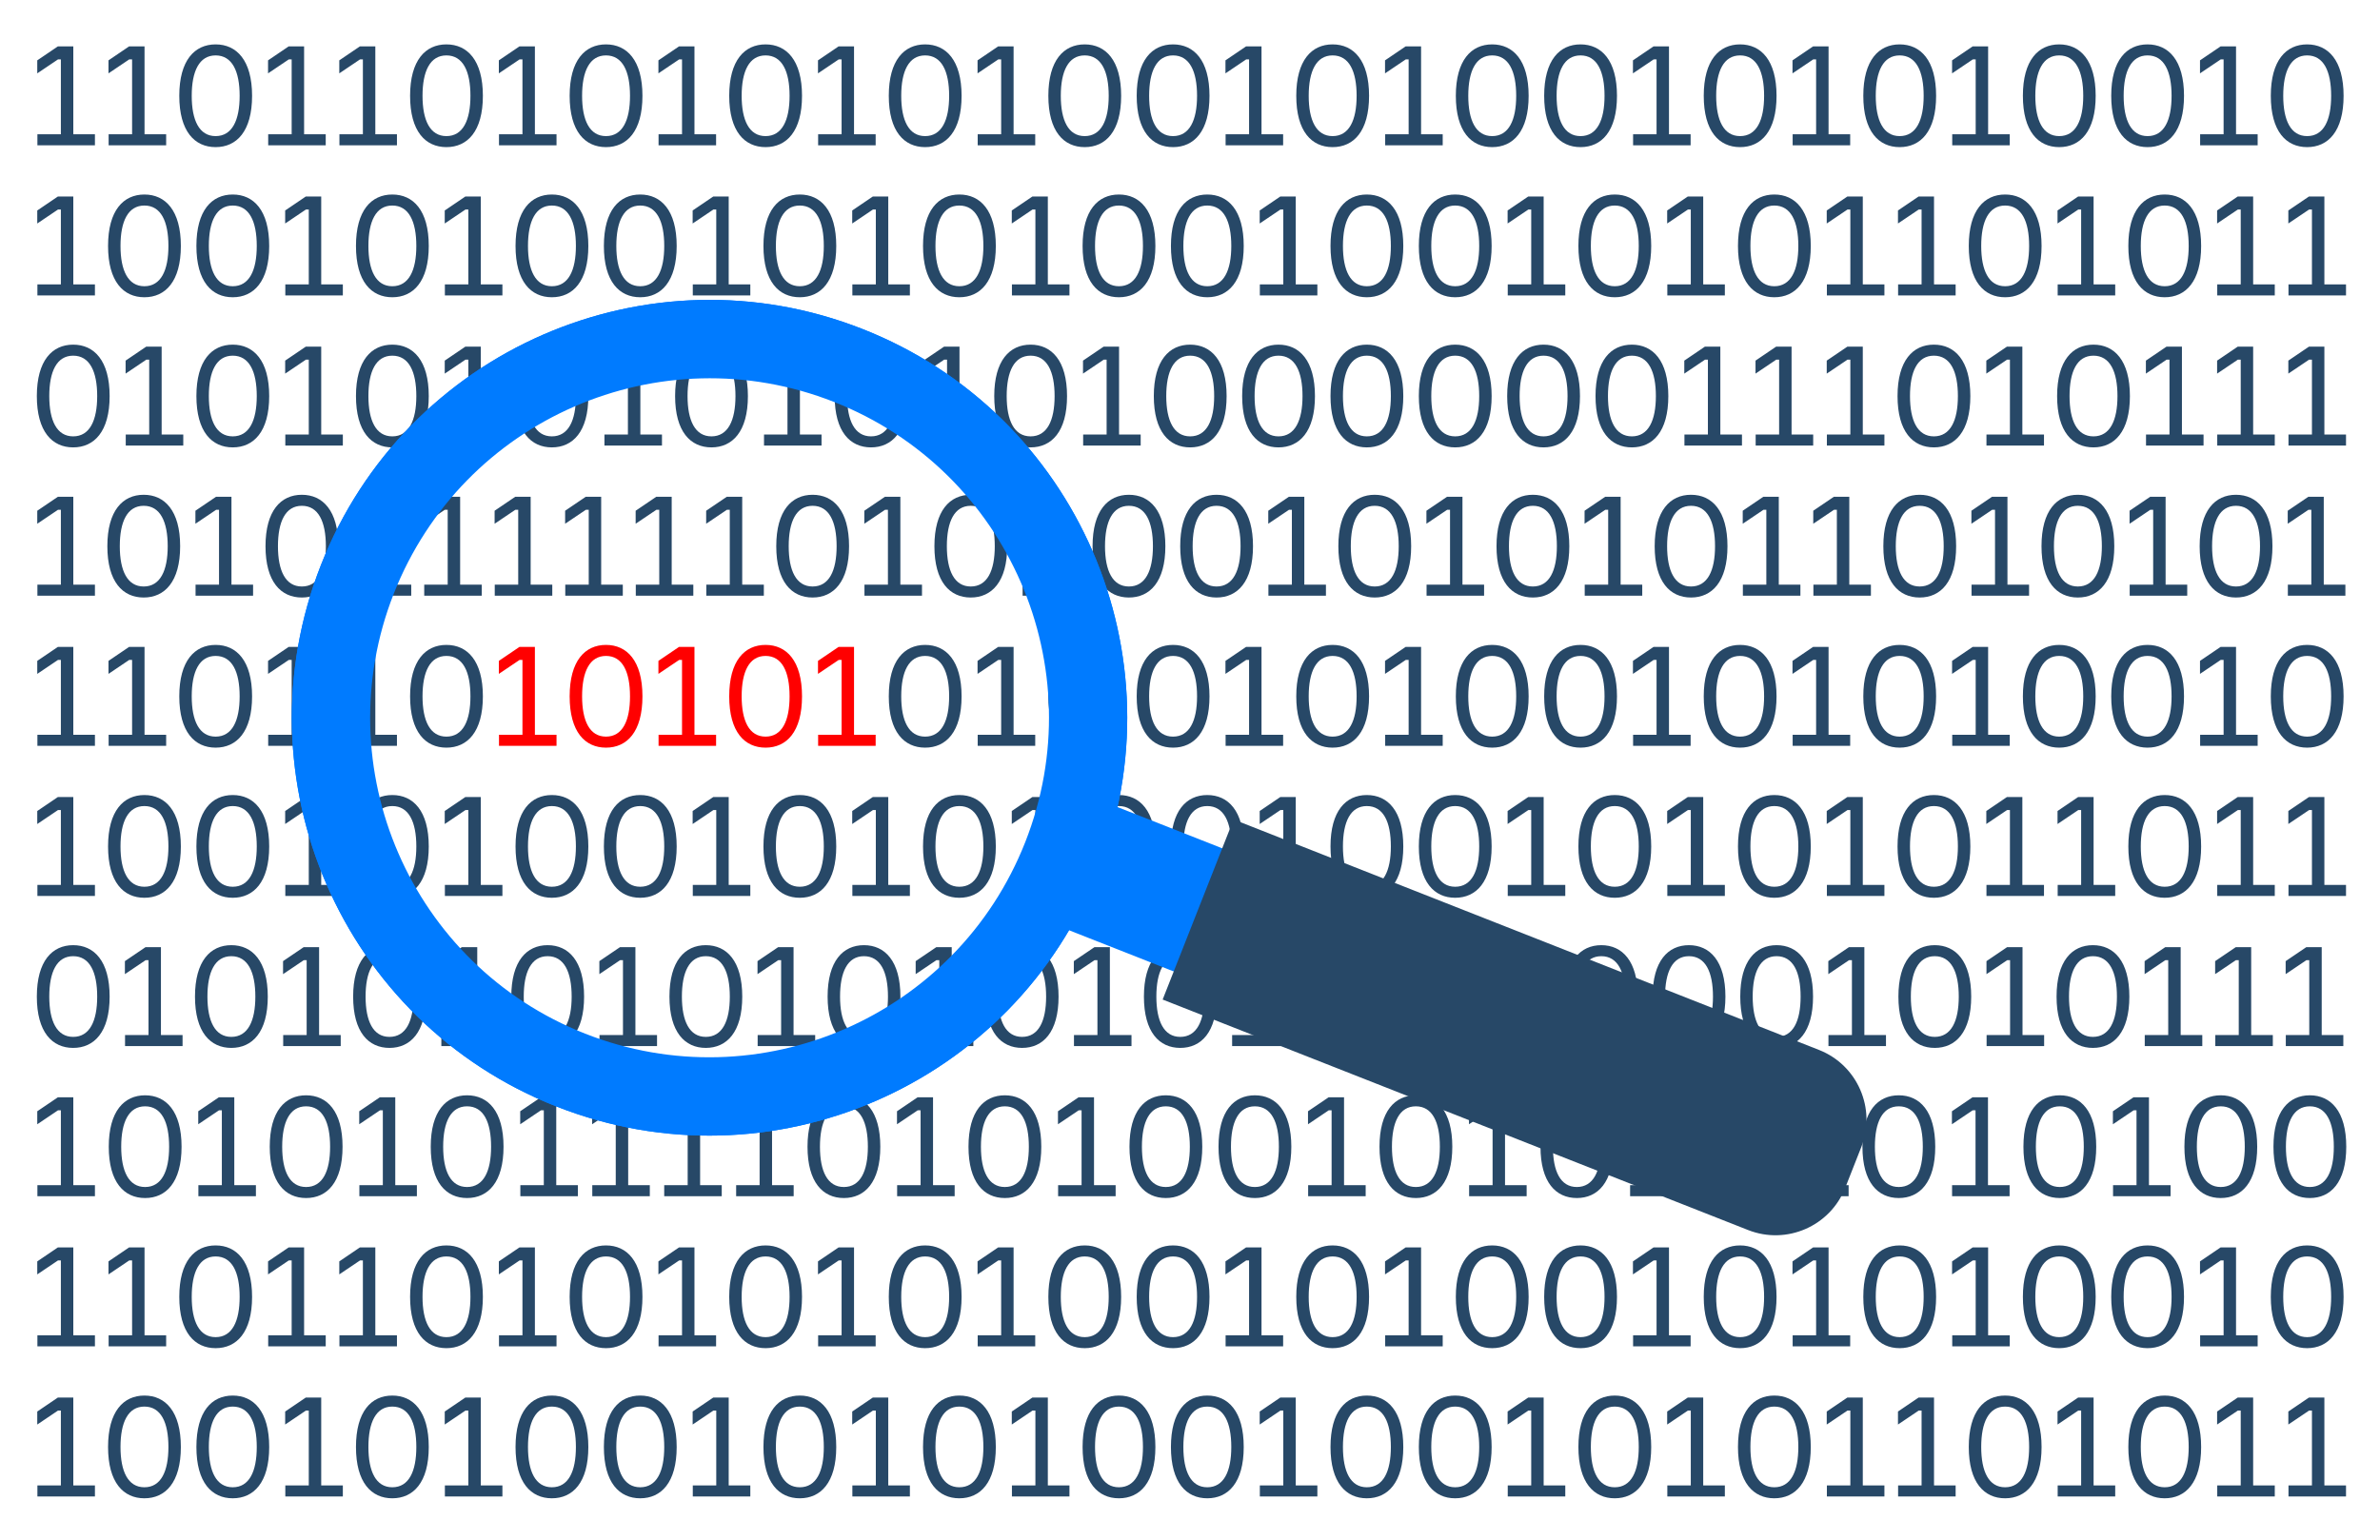 <svg width="1474" height="954" viewBox="0 0 1474 954" fill="none" xmlns="http://www.w3.org/2000/svg">
<rect x="0" y="0" width="1474" height="954" fill="#333333" stroke="none"/>
<g clip-path="url(#clip0_2564_210)">
<rect width="1474" height="954" fill="white"/>
<path d="M23.165 90H58.794V83.172H45.4V28.722H35.858L23.077 37.388V45.442L35.946 36.775H37.697V83.172H23.165V90ZM67.277 90H102.906V83.172H89.513V28.722H79.971L67.19 37.388V45.442L80.058 36.775H81.809V83.172H67.277V90ZM133.537 27.496C120.581 27.496 111.039 37.301 111.039 59.361C111.039 81.421 120.581 91.138 133.537 91.138C146.493 91.138 156.123 81.421 156.123 59.361C156.123 37.301 146.493 27.496 133.537 27.496ZM133.537 84.31C123.382 84.31 118.743 74.505 118.743 59.361C118.743 44.129 123.382 34.324 133.537 34.324C143.779 34.324 148.419 44.129 148.419 59.361C148.419 74.505 143.779 84.31 133.537 84.31ZM166.102 90H201.731V83.172H188.338V28.722H178.796L166.015 37.388V45.442L178.883 36.775H180.634V83.172H166.102V90ZM210.215 90H245.844V83.172H232.45V28.722H222.908L210.127 37.388V45.442L222.995 36.775H224.746V83.172H210.215V90ZM276.475 27.496C263.519 27.496 253.977 37.301 253.977 59.361C253.977 81.421 263.519 91.138 276.475 91.138C289.431 91.138 299.06 81.421 299.06 59.361C299.06 37.301 289.431 27.496 276.475 27.496ZM276.475 84.31C266.32 84.31 261.68 74.505 261.68 59.361C261.68 44.129 266.32 34.324 276.475 34.324C286.717 34.324 291.356 44.129 291.356 59.361C291.356 74.505 286.717 84.31 276.475 84.31ZM309.04 90H344.669V83.172H331.275V28.722H321.733L308.952 37.388V45.442L321.821 36.775H323.571V83.172H309.04V90ZM375.3 27.496C362.344 27.496 352.802 37.301 352.802 59.361C352.802 81.421 362.344 91.138 375.3 91.138C388.256 91.138 397.885 81.421 397.885 59.361C397.885 37.301 388.256 27.496 375.3 27.496ZM375.3 84.31C365.145 84.31 360.505 74.505 360.505 59.361C360.505 44.129 365.145 34.324 375.3 34.324C385.542 34.324 390.182 44.129 390.182 59.361C390.182 74.505 385.542 84.31 375.3 84.31ZM407.865 90H443.494V83.172H430.1V28.722H420.558L407.777 37.388V45.442L420.646 36.775H422.396V83.172H407.865V90ZM474.125 27.496C461.169 27.496 451.627 37.301 451.627 59.361C451.627 81.421 461.169 91.138 474.125 91.138C487.081 91.138 496.71 81.421 496.71 59.361C496.71 37.301 487.081 27.496 474.125 27.496ZM474.125 84.31C463.97 84.31 459.33 74.505 459.33 59.361C459.33 44.129 463.97 34.324 474.125 34.324C484.367 34.324 489.007 44.129 489.007 59.361C489.007 74.505 484.367 84.31 474.125 84.31ZM506.69 90H542.319V83.172H528.925V28.722H519.383L506.602 37.388V45.442L519.471 36.775H521.222V83.172H506.69V90ZM572.95 27.496C559.994 27.496 550.452 37.301 550.452 59.361C550.452 81.421 559.994 91.138 572.95 91.138C585.906 91.138 595.535 81.421 595.535 59.361C595.535 37.301 585.906 27.496 572.95 27.496ZM572.95 84.31C562.795 84.31 558.156 74.505 558.156 59.361C558.156 44.129 562.795 34.324 572.95 34.324C583.192 34.324 587.832 44.129 587.832 59.361C587.832 74.505 583.192 84.31 572.95 84.31ZM605.515 90H641.144V83.172H627.75V28.722H618.208L605.427 37.388V45.442L618.296 36.775H620.047V83.172H605.515V90ZM671.775 27.496C658.819 27.496 649.277 37.301 649.277 59.361C649.277 81.421 658.819 91.138 671.775 91.138C684.731 91.138 694.36 81.421 694.36 59.361C694.36 37.301 684.731 27.496 671.775 27.496ZM671.775 84.31C661.62 84.31 656.981 74.505 656.981 59.361C656.981 44.129 661.62 34.324 671.775 34.324C682.017 34.324 686.657 44.129 686.657 59.361C686.657 74.505 682.017 84.31 671.775 84.31ZM726.488 27.496C713.532 27.496 703.99 37.301 703.99 59.361C703.99 81.421 713.532 91.138 726.488 91.138C739.444 91.138 749.073 81.421 749.073 59.361C749.073 37.301 739.444 27.496 726.488 27.496ZM726.488 84.31C716.333 84.31 711.694 74.505 711.694 59.361C711.694 44.129 716.333 34.324 726.488 34.324C736.73 34.324 741.37 44.129 741.37 59.361C741.37 74.505 736.73 84.31 726.488 84.31ZM759.053 90H794.682V83.172H781.288V28.722H771.746L758.965 37.388V45.442L771.834 36.775H773.585V83.172H759.053V90ZM825.313 27.496C812.357 27.496 802.815 37.301 802.815 59.361C802.815 81.421 812.357 91.138 825.313 91.138C838.269 91.138 847.899 81.421 847.899 59.361C847.899 37.301 838.269 27.496 825.313 27.496ZM825.313 84.31C815.158 84.31 810.519 74.505 810.519 59.361C810.519 44.129 815.158 34.324 825.313 34.324C835.555 34.324 840.195 44.129 840.195 59.361C840.195 74.505 835.555 84.31 825.313 84.31ZM857.878 90H893.507V83.172H880.113V28.722H870.571L857.791 37.388V45.442L870.659 36.775H872.41V83.172H857.878V90ZM924.138 27.496C911.182 27.496 901.64 37.301 901.64 59.361C901.64 81.421 911.182 91.138 924.138 91.138C937.094 91.138 946.724 81.421 946.724 59.361C946.724 37.301 937.094 27.496 924.138 27.496ZM924.138 84.31C913.983 84.31 909.344 74.505 909.344 59.361C909.344 44.129 913.983 34.324 924.138 34.324C934.38 34.324 939.02 44.129 939.02 59.361C939.02 74.505 934.38 84.31 924.138 84.31ZM978.851 27.496C965.895 27.496 956.353 37.301 956.353 59.361C956.353 81.421 965.895 91.138 978.851 91.138C991.807 91.138 1001.44 81.421 1001.44 59.361C1001.44 37.301 991.807 27.496 978.851 27.496ZM978.851 84.31C968.696 84.31 964.057 74.505 964.057 59.361C964.057 44.129 968.696 34.324 978.851 34.324C989.093 34.324 993.733 44.129 993.733 59.361C993.733 74.505 989.093 84.31 978.851 84.31ZM1011.42 90H1047.05V83.172H1033.65V28.722H1024.11L1011.33 37.388V45.442L1024.2 36.775H1025.95V83.172H1011.42V90ZM1077.68 27.496C1064.72 27.496 1055.18 37.301 1055.18 59.361C1055.18 81.421 1064.72 91.138 1077.68 91.138C1090.63 91.138 1100.26 81.421 1100.26 59.361C1100.26 37.301 1090.63 27.496 1077.68 27.496ZM1077.68 84.31C1067.52 84.31 1062.88 74.505 1062.88 59.361C1062.88 44.129 1067.52 34.324 1077.68 34.324C1087.92 34.324 1092.56 44.129 1092.56 59.361C1092.56 74.505 1087.92 84.31 1077.68 84.31ZM1110.24 90H1145.87V83.172H1132.48V28.722H1122.93L1110.15 37.388V45.442L1123.02 36.775H1124.77V83.172H1110.24V90ZM1176.5 27.496C1163.55 27.496 1154 37.301 1154 59.361C1154 81.421 1163.55 91.138 1176.5 91.138C1189.46 91.138 1199.09 81.421 1199.09 59.361C1199.09 37.301 1189.46 27.496 1176.5 27.496ZM1176.5 84.31C1166.35 84.31 1161.71 74.505 1161.71 59.361C1161.71 44.129 1166.35 34.324 1176.5 34.324C1186.74 34.324 1191.38 44.129 1191.38 59.361C1191.38 74.505 1186.74 84.31 1176.5 84.31ZM1209.07 90H1244.7V83.172H1231.3V28.722H1221.76L1208.98 37.388V45.442L1221.85 36.775H1223.6V83.172H1209.07V90ZM1275.33 27.496C1262.37 27.496 1252.83 37.301 1252.83 59.361C1252.83 81.421 1262.37 91.138 1275.33 91.138C1288.28 91.138 1297.91 81.421 1297.91 59.361C1297.91 37.301 1288.28 27.496 1275.33 27.496ZM1275.33 84.31C1265.17 84.31 1260.53 74.505 1260.53 59.361C1260.53 44.129 1265.17 34.324 1275.33 34.324C1285.57 34.324 1290.21 44.129 1290.21 59.361C1290.21 74.505 1285.57 84.31 1275.33 84.31ZM1330.04 27.496C1317.08 27.496 1307.54 37.301 1307.54 59.361C1307.54 81.421 1317.08 91.138 1330.04 91.138C1343 91.138 1352.62 81.421 1352.62 59.361C1352.62 37.301 1343 27.496 1330.04 27.496ZM1330.04 84.31C1319.88 84.31 1315.24 74.505 1315.24 59.361C1315.24 44.129 1319.88 34.324 1330.04 34.324C1340.28 34.324 1344.92 44.129 1344.92 59.361C1344.92 74.505 1340.28 84.31 1330.04 84.31ZM1362.6 90H1398.23V83.172H1384.84V28.722H1375.3L1362.52 37.388V45.442L1375.39 36.775H1377.14V83.172H1362.6V90ZM1428.86 27.496C1415.91 27.496 1406.37 37.301 1406.37 59.361C1406.37 81.421 1415.91 91.138 1428.86 91.138C1441.82 91.138 1451.45 81.421 1451.45 59.361C1451.45 37.301 1441.82 27.496 1428.86 27.496ZM1428.86 84.31C1418.71 84.31 1414.07 74.505 1414.07 59.361C1414.07 44.129 1418.71 34.324 1428.86 34.324C1439.11 34.324 1443.75 44.129 1443.75 59.361C1443.75 74.505 1439.11 84.31 1428.86 84.31Z" fill="#274867"/>
<path d="M23.165 183H58.794V176.172H45.4V121.722H35.858L23.077 130.388V138.442L35.946 129.775H37.697V176.172H23.165V183ZM89.425 120.496C76.469 120.496 66.927 130.301 66.927 152.361C66.927 174.421 76.469 184.138 89.425 184.138C102.381 184.138 112.01 174.421 112.01 152.361C112.01 130.301 102.381 120.496 89.425 120.496ZM89.425 177.31C79.27 177.31 74.631 167.505 74.631 152.361C74.631 137.129 79.27 127.324 89.425 127.324C99.667 127.324 104.307 137.129 104.307 152.361C104.307 167.505 99.667 177.31 89.425 177.31ZM144.138 120.496C131.182 120.496 121.64 130.301 121.64 152.361C121.64 174.421 131.182 184.138 144.138 184.138C157.094 184.138 166.723 174.421 166.723 152.361C166.723 130.301 157.094 120.496 144.138 120.496ZM144.138 177.31C133.983 177.31 129.343 167.505 129.343 152.361C129.343 137.129 133.983 127.324 144.138 127.324C154.38 127.324 159.02 137.129 159.02 152.361C159.02 167.505 154.38 177.31 144.138 177.31ZM176.703 183H212.332V176.172H198.938V121.722H189.396L176.615 130.388V138.442L189.484 129.775H191.235V176.172H176.703V183ZM242.963 120.496C230.007 120.496 220.465 130.301 220.465 152.361C220.465 174.421 230.007 184.138 242.963 184.138C255.919 184.138 265.548 174.421 265.548 152.361C265.548 130.301 255.919 120.496 242.963 120.496ZM242.963 177.31C232.808 177.31 228.169 167.505 228.169 152.361C228.169 137.129 232.808 127.324 242.963 127.324C253.205 127.324 257.845 137.129 257.845 152.361C257.845 167.505 253.205 177.31 242.963 177.31ZM275.528 183H311.157V176.172H297.763V121.722H288.221L275.44 130.388V138.442L288.309 129.775H290.06V176.172H275.528V183ZM341.788 120.496C328.832 120.496 319.29 130.301 319.29 152.361C319.29 174.421 328.832 184.138 341.788 184.138C354.744 184.138 364.373 174.421 364.373 152.361C364.373 130.301 354.744 120.496 341.788 120.496ZM341.788 177.31C331.633 177.31 326.994 167.505 326.994 152.361C326.994 137.129 331.633 127.324 341.788 127.324C352.03 127.324 356.67 137.129 356.67 152.361C356.67 167.505 352.03 177.31 341.788 177.31ZM396.501 120.496C383.545 120.496 374.003 130.301 374.003 152.361C374.003 174.421 383.545 184.138 396.501 184.138C409.457 184.138 419.086 174.421 419.086 152.361C419.086 130.301 409.457 120.496 396.501 120.496ZM396.501 177.31C386.346 177.31 381.707 167.505 381.707 152.361C381.707 137.129 386.346 127.324 396.501 127.324C406.743 127.324 411.383 137.129 411.383 152.361C411.383 167.505 406.743 177.31 396.501 177.31ZM429.066 183H464.695V176.172H451.301V121.722H441.759L428.978 130.388V138.442L441.847 129.775H443.598V176.172H429.066V183ZM495.326 120.496C482.37 120.496 472.828 130.301 472.828 152.361C472.828 174.421 482.37 184.138 495.326 184.138C508.282 184.138 517.911 174.421 517.911 152.361C517.911 130.301 508.282 120.496 495.326 120.496ZM495.326 177.31C485.171 177.31 480.532 167.505 480.532 152.361C480.532 137.129 485.171 127.324 495.326 127.324C505.568 127.324 510.208 137.129 510.208 152.361C510.208 167.505 505.568 177.31 495.326 177.31ZM527.891 183H563.52V176.172H550.126V121.722H540.584L527.804 130.388V138.442L540.672 129.775H542.423V176.172H527.891V183ZM594.151 120.496C581.195 120.496 571.653 130.301 571.653 152.361C571.653 174.421 581.195 184.138 594.151 184.138C607.107 184.138 616.737 174.421 616.737 152.361C616.737 130.301 607.107 120.496 594.151 120.496ZM594.151 177.31C583.996 177.31 579.357 167.505 579.357 152.361C579.357 137.129 583.996 127.324 594.151 127.324C604.393 127.324 609.033 137.129 609.033 152.361C609.033 167.505 604.393 177.31 594.151 177.31ZM626.716 183H662.345V176.172H648.952V121.722H639.41L626.629 130.388V138.442L639.497 129.775H641.248V176.172H626.716V183ZM692.976 120.496C680.02 120.496 670.478 130.301 670.478 152.361C670.478 174.421 680.02 184.138 692.976 184.138C705.932 184.138 715.562 174.421 715.562 152.361C715.562 130.301 705.932 120.496 692.976 120.496ZM692.976 177.31C682.822 177.31 678.182 167.505 678.182 152.361C678.182 137.129 682.822 127.324 692.976 127.324C703.218 127.324 707.858 137.129 707.858 152.361C707.858 167.505 703.218 177.31 692.976 177.31ZM747.689 120.496C734.733 120.496 725.191 130.301 725.191 152.361C725.191 174.421 734.733 184.138 747.689 184.138C760.645 184.138 770.275 174.421 770.275 152.361C770.275 130.301 760.645 120.496 747.689 120.496ZM747.689 177.31C737.534 177.31 732.895 167.505 732.895 152.361C732.895 137.129 737.534 127.324 747.689 127.324C757.931 127.324 762.571 137.129 762.571 152.361C762.571 167.505 757.931 177.31 747.689 177.31ZM780.254 183H815.883V176.172H802.49V121.722H792.948L780.167 130.388V138.442L793.035 129.775H794.786V176.172H780.254V183ZM846.514 120.496C833.558 120.496 824.016 130.301 824.016 152.361C824.016 174.421 833.558 184.138 846.514 184.138C859.47 184.138 869.1 174.421 869.1 152.361C869.1 130.301 859.47 120.496 846.514 120.496ZM846.514 177.31C836.359 177.31 831.72 167.505 831.72 152.361C831.72 137.129 836.359 127.324 846.514 127.324C856.756 127.324 861.396 137.129 861.396 152.361C861.396 167.505 856.756 177.31 846.514 177.31ZM901.227 120.496C888.271 120.496 878.729 130.301 878.729 152.361C878.729 174.421 888.271 184.138 901.227 184.138C914.183 184.138 923.813 174.421 923.813 152.361C923.813 130.301 914.183 120.496 901.227 120.496ZM901.227 177.31C891.072 177.31 886.433 167.505 886.433 152.361C886.433 137.129 891.072 127.324 901.227 127.324C911.469 127.324 916.109 137.129 916.109 152.361C916.109 167.505 911.469 177.31 901.227 177.31ZM933.792 183H969.421V176.172H956.028V121.722H946.486L933.705 130.388V138.442L946.573 129.775H948.324V176.172H933.792V183ZM1000.05 120.496C987.096 120.496 977.554 130.301 977.554 152.361C977.554 174.421 987.096 184.138 1000.05 184.138C1013.01 184.138 1022.64 174.421 1022.64 152.361C1022.64 130.301 1013.01 120.496 1000.05 120.496ZM1000.05 177.31C989.898 177.31 985.258 167.505 985.258 152.361C985.258 137.129 989.898 127.324 1000.05 127.324C1010.29 127.324 1014.93 137.129 1014.93 152.361C1014.93 167.505 1010.29 177.31 1000.05 177.31ZM1032.62 183H1068.25V176.172H1054.85V121.722H1045.31L1032.53 130.388V138.442L1045.4 129.775H1047.15V176.172H1032.62V183ZM1098.88 120.496C1085.92 120.496 1076.38 130.301 1076.38 152.361C1076.38 174.421 1085.92 184.138 1098.88 184.138C1111.83 184.138 1121.46 174.421 1121.46 152.361C1121.46 130.301 1111.83 120.496 1098.88 120.496ZM1098.88 177.31C1088.72 177.31 1084.08 167.505 1084.08 152.361C1084.08 137.129 1088.72 127.324 1098.88 127.324C1109.12 127.324 1113.76 137.129 1113.76 152.361C1113.76 167.505 1109.12 177.31 1098.88 177.31ZM1131.44 183H1167.07V176.172H1153.68V121.722H1144.14L1131.35 130.388V138.442L1144.22 129.775H1145.97V176.172H1131.44V183ZM1175.55 183H1211.18V176.172H1197.79V121.722H1188.25L1175.47 130.388V138.442L1188.34 129.775H1190.09V176.172H1175.55V183ZM1241.81 120.496C1228.86 120.496 1219.32 130.301 1219.32 152.361C1219.32 174.421 1228.86 184.138 1241.81 184.138C1254.77 184.138 1264.4 174.421 1264.4 152.361C1264.4 130.301 1254.77 120.496 1241.81 120.496ZM1241.81 177.31C1231.66 177.31 1227.02 167.505 1227.02 152.361C1227.02 137.129 1231.66 127.324 1241.81 127.324C1252.06 127.324 1256.7 137.129 1256.7 152.361C1256.7 167.505 1252.06 177.31 1241.81 177.31ZM1274.38 183H1310.01V176.172H1296.62V121.722H1287.07L1274.29 130.388V138.442L1287.16 129.775H1288.91V176.172H1274.38V183ZM1340.64 120.496C1327.68 120.496 1318.14 130.301 1318.14 152.361C1318.14 174.421 1327.68 184.138 1340.64 184.138C1353.6 184.138 1363.23 174.421 1363.23 152.361C1363.23 130.301 1353.6 120.496 1340.64 120.496ZM1340.64 177.31C1330.49 177.31 1325.85 167.505 1325.85 152.361C1325.85 137.129 1330.49 127.324 1340.64 127.324C1350.88 127.324 1355.52 137.129 1355.52 152.361C1355.52 167.505 1350.88 177.31 1340.64 177.31ZM1373.2 183H1408.83V176.172H1395.44V121.722H1385.9L1373.12 130.388V138.442L1385.99 129.775H1387.74V176.172H1373.2V183ZM1417.32 183H1452.95V176.172H1439.55V121.722H1430.01L1417.23 130.388V138.442L1430.1 129.775H1431.85V176.172H1417.32V183Z" fill="#274867"/>
<path d="M45.313 213.496C32.357 213.496 22.815 223.301 22.815 245.361C22.815 267.421 32.357 277.138 45.313 277.138C58.269 277.138 67.898 267.421 67.898 245.361C67.898 223.301 58.269 213.496 45.313 213.496ZM45.313 270.31C35.158 270.31 30.518 260.505 30.518 245.361C30.518 230.129 35.158 220.324 45.313 220.324C55.555 220.324 60.195 230.129 60.195 245.361C60.195 260.505 55.555 270.31 45.313 270.31ZM77.878 276H113.507V269.172H100.113V214.722H90.571L77.79 223.388V231.442L90.659 222.775H92.409V269.172H77.878V276ZM144.138 213.496C131.182 213.496 121.64 223.301 121.64 245.361C121.64 267.421 131.182 277.138 144.138 277.138C157.094 277.138 166.723 267.421 166.723 245.361C166.723 223.301 157.094 213.496 144.138 213.496ZM144.138 270.31C133.983 270.31 129.343 260.505 129.343 245.361C129.343 230.129 133.983 220.324 144.138 220.324C154.38 220.324 159.02 230.129 159.02 245.361C159.02 260.505 154.38 270.31 144.138 270.31ZM176.703 276H212.332V269.172H198.938V214.722H189.396L176.615 223.388V231.442L189.484 222.775H191.235V269.172H176.703V276ZM242.963 213.496C230.007 213.496 220.465 223.301 220.465 245.361C220.465 267.421 230.007 277.138 242.963 277.138C255.919 277.138 265.548 267.421 265.548 245.361C265.548 223.301 255.919 213.496 242.963 213.496ZM242.963 270.31C232.808 270.31 228.169 260.505 228.169 245.361C228.169 230.129 232.808 220.324 242.963 220.324C253.205 220.324 257.845 230.129 257.845 245.361C257.845 260.505 253.205 270.31 242.963 270.31ZM275.528 276H311.157V269.172H297.763V214.722H288.221L275.44 223.388V231.442L288.309 222.775H290.06V269.172H275.528V276ZM341.788 213.496C328.832 213.496 319.29 223.301 319.29 245.361C319.29 267.421 328.832 277.138 341.788 277.138C354.744 277.138 364.373 267.421 364.373 245.361C364.373 223.301 354.744 213.496 341.788 213.496ZM341.788 270.31C331.633 270.31 326.994 260.505 326.994 245.361C326.994 230.129 331.633 220.324 341.788 220.324C352.03 220.324 356.67 230.129 356.67 245.361C356.67 260.505 352.03 270.31 341.788 270.31ZM374.353 276H409.982V269.172H396.588V214.722H387.047L374.266 223.388V231.442L387.134 222.775H388.885V269.172H374.353V276ZM440.613 213.496C427.657 213.496 418.115 223.301 418.115 245.361C418.115 267.421 427.657 277.138 440.613 277.138C453.569 277.138 463.199 267.421 463.199 245.361C463.199 223.301 453.569 213.496 440.613 213.496ZM440.613 270.31C430.458 270.31 425.819 260.505 425.819 245.361C425.819 230.129 430.458 220.324 440.613 220.324C450.855 220.324 455.495 230.129 455.495 245.361C455.495 260.505 450.855 270.31 440.613 270.31ZM473.178 276H508.807V269.172H495.414V214.722H485.872L473.091 223.388V231.442L485.959 222.775H487.71V269.172H473.178V276ZM539.438 213.496C526.482 213.496 516.94 223.301 516.94 245.361C516.94 267.421 526.482 277.138 539.438 277.138C552.394 277.138 562.024 267.421 562.024 245.361C562.024 223.301 552.394 213.496 539.438 213.496ZM539.438 270.31C529.284 270.31 524.644 260.505 524.644 245.361C524.644 230.129 529.284 220.324 539.438 220.324C549.681 220.324 554.32 230.129 554.32 245.361C554.32 260.505 549.681 270.31 539.438 270.31ZM572.003 276H607.632V269.172H594.239V214.722H584.697L571.916 223.388V231.442L584.784 222.775H586.535V269.172H572.003V276ZM638.263 213.496C625.307 213.496 615.765 223.301 615.765 245.361C615.765 267.421 625.307 277.138 638.263 277.138C651.219 277.138 660.849 267.421 660.849 245.361C660.849 223.301 651.219 213.496 638.263 213.496ZM638.263 270.31C628.109 270.31 623.469 260.505 623.469 245.361C623.469 230.129 628.109 220.324 638.263 220.324C648.506 220.324 653.145 230.129 653.145 245.361C653.145 260.505 648.506 270.31 638.263 270.31ZM670.828 276H706.457V269.172H693.064V214.722H683.522L670.741 223.388V231.442L683.609 222.775H685.36V269.172H670.828V276ZM737.088 213.496C724.132 213.496 714.591 223.301 714.591 245.361C714.591 267.421 724.132 277.138 737.088 277.138C750.044 277.138 759.674 267.421 759.674 245.361C759.674 223.301 750.044 213.496 737.088 213.496ZM737.088 270.31C726.934 270.31 722.294 260.505 722.294 245.361C722.294 230.129 726.934 220.324 737.088 220.324C747.331 220.324 751.97 230.129 751.97 245.361C751.97 260.505 747.331 270.31 737.088 270.31ZM791.801 213.496C778.845 213.496 769.303 223.301 769.303 245.361C769.303 267.421 778.845 277.138 791.801 277.138C804.757 277.138 814.387 267.421 814.387 245.361C814.387 223.301 804.757 213.496 791.801 213.496ZM791.801 270.31C781.647 270.31 777.007 260.505 777.007 245.361C777.007 230.129 781.647 220.324 791.801 220.324C802.044 220.324 806.683 230.129 806.683 245.361C806.683 260.505 802.044 270.31 791.801 270.31ZM846.514 213.496C833.558 213.496 824.016 223.301 824.016 245.361C824.016 267.421 833.558 277.138 846.514 277.138C859.47 277.138 869.1 267.421 869.1 245.361C869.1 223.301 859.47 213.496 846.514 213.496ZM846.514 270.31C836.359 270.31 831.72 260.505 831.72 245.361C831.72 230.129 836.359 220.324 846.514 220.324C856.756 220.324 861.396 230.129 861.396 245.361C861.396 260.505 856.756 270.31 846.514 270.31ZM901.227 213.496C888.271 213.496 878.729 223.301 878.729 245.361C878.729 267.421 888.271 277.138 901.227 277.138C914.183 277.138 923.813 267.421 923.813 245.361C923.813 223.301 914.183 213.496 901.227 213.496ZM901.227 270.31C891.072 270.31 886.433 260.505 886.433 245.361C886.433 230.129 891.072 220.324 901.227 220.324C911.469 220.324 916.109 230.129 916.109 245.361C916.109 260.505 911.469 270.31 901.227 270.31ZM955.94 213.496C942.984 213.496 933.442 223.301 933.442 245.361C933.442 267.421 942.984 277.138 955.94 277.138C968.896 277.138 978.525 267.421 978.525 245.361C978.525 223.301 968.896 213.496 955.94 213.496ZM955.94 270.31C945.785 270.31 941.146 260.505 941.146 245.361C941.146 230.129 945.785 220.324 955.94 220.324C966.182 220.324 970.822 230.129 970.822 245.361C970.822 260.505 966.182 270.31 955.94 270.31ZM1010.65 213.496C997.697 213.496 988.155 223.301 988.155 245.361C988.155 267.421 997.697 277.138 1010.65 277.138C1023.61 277.138 1033.24 267.421 1033.24 245.361C1033.24 223.301 1023.61 213.496 1010.65 213.496ZM1010.65 270.31C1000.5 270.31 995.858 260.505 995.858 245.361C995.858 230.129 1000.5 220.324 1010.65 220.324C1020.9 220.324 1025.53 230.129 1025.53 245.361C1025.53 260.505 1020.9 270.31 1010.65 270.31ZM1043.22 276H1078.85V269.172H1065.45V214.722H1055.91L1043.13 223.388V231.442L1056 222.775H1057.75V269.172H1043.22V276ZM1087.33 276H1122.96V269.172H1109.57V214.722H1100.02L1087.24 223.388V231.442L1100.11 222.775H1101.86V269.172H1087.33V276ZM1131.44 276H1167.07V269.172H1153.68V214.722H1144.14L1131.35 223.388V231.442L1144.22 222.775H1145.97V269.172H1131.44V276ZM1197.7 213.496C1184.75 213.496 1175.2 223.301 1175.2 245.361C1175.2 267.421 1184.75 277.138 1197.7 277.138C1210.66 277.138 1220.29 267.421 1220.29 245.361C1220.29 223.301 1210.66 213.496 1197.7 213.496ZM1197.7 270.31C1187.55 270.31 1182.91 260.505 1182.91 245.361C1182.91 230.129 1187.55 220.324 1197.7 220.324C1207.94 220.324 1212.58 230.129 1212.58 245.361C1212.58 260.505 1207.94 270.31 1197.7 270.31ZM1230.27 276H1265.9V269.172H1252.5V214.722H1242.96L1230.18 223.388V231.442L1243.05 222.775H1244.8V269.172H1230.27V276ZM1296.53 213.496C1283.57 213.496 1274.03 223.301 1274.03 245.361C1274.03 267.421 1283.57 277.138 1296.53 277.138C1309.48 277.138 1319.11 267.421 1319.11 245.361C1319.11 223.301 1309.48 213.496 1296.53 213.496ZM1296.53 270.31C1286.37 270.31 1281.73 260.505 1281.73 245.361C1281.73 230.129 1286.37 220.324 1296.53 220.324C1306.77 220.324 1311.41 230.129 1311.41 245.361C1311.41 260.505 1306.77 270.31 1296.53 270.31ZM1329.09 276H1364.72V269.172H1351.33V214.722H1341.79L1329.01 223.388V231.442L1341.87 222.775H1343.62V269.172H1329.09V276ZM1373.2 276H1408.83V269.172H1395.44V214.722H1385.9L1373.12 223.388V231.442L1385.99 222.775H1387.74V269.172H1373.2V276ZM1417.32 276H1452.95V269.172H1439.55V214.722H1430.01L1417.23 223.388V231.442L1430.1 222.775H1431.85V269.172H1417.32V276Z" fill="#274867"/>
<path d="M23.165 369H58.794V362.172H45.4V307.722H35.858L23.077 316.388V324.442L35.946 315.775H37.697V362.172H23.165V369ZM88.987 306.496C76.031 306.496 66.489 316.301 66.489 338.361C66.489 360.421 76.031 370.138 88.987 370.138C101.943 370.138 111.573 360.421 111.573 338.361C111.573 316.301 101.943 306.496 88.987 306.496ZM88.987 363.31C78.832 363.31 74.193 353.505 74.193 338.361C74.193 323.129 78.832 313.324 88.987 313.324C99.23 313.324 103.869 323.129 103.869 338.361C103.869 353.505 99.23 363.31 88.987 363.31ZM121.115 369H156.744V362.172H143.35V307.722H133.808L121.027 316.388V324.442L133.896 315.775H135.646V362.172H121.115V369ZM186.937 306.496C173.981 306.496 164.439 316.301 164.439 338.361C164.439 360.421 173.981 370.138 186.937 370.138C199.893 370.138 209.522 360.421 209.522 338.361C209.522 316.301 199.893 306.496 186.937 306.496ZM186.937 363.31C176.782 363.31 172.143 353.505 172.143 338.361C172.143 323.129 176.782 313.324 186.937 313.324C197.179 313.324 201.819 323.129 201.819 338.361C201.819 353.505 197.179 363.31 186.937 363.31ZM219.064 369H254.693V362.172H241.3V307.722H231.758L218.977 316.388V324.442L231.845 315.775H233.596V362.172H219.064V369ZM262.739 369H298.368V362.172H284.974V307.722H275.432L262.651 316.388V324.442L275.52 315.775H277.271V362.172H262.739V369ZM306.413 369H342.042V362.172H328.649V307.722H319.107L306.326 316.388V324.442L319.194 315.775H320.945V362.172H306.413V369ZM350.088 369H385.717V362.172H372.323V307.722H362.781L350 316.388V324.442L362.869 315.775H364.62V362.172H350.088V369ZM393.763 369H429.392V362.172H415.998V307.722H406.456L393.675 316.388V324.442L406.543 315.775H408.294V362.172H393.763V369ZM437.437 369H473.066V362.172H459.672V307.722H450.13L437.35 316.388V324.442L450.218 315.775H451.969V362.172H437.437V369ZM503.259 306.496C490.303 306.496 480.761 316.301 480.761 338.361C480.761 360.421 490.303 370.138 503.259 370.138C516.215 370.138 525.845 360.421 525.845 338.361C525.845 316.301 516.215 306.496 503.259 306.496ZM503.259 363.31C493.105 363.31 488.465 353.505 488.465 338.361C488.465 323.129 493.105 313.324 503.259 313.324C513.502 313.324 518.141 323.129 518.141 338.361C518.141 353.505 513.502 363.31 503.259 363.31ZM535.387 369H571.016V362.172H557.622V307.722H548.08L535.299 316.388V324.442L548.168 315.775H549.918V362.172H535.387V369ZM601.209 306.496C588.253 306.496 578.711 316.301 578.711 338.361C578.711 360.421 588.253 370.138 601.209 370.138C614.165 370.138 623.795 360.421 623.795 338.361C623.795 316.301 614.165 306.496 601.209 306.496ZM601.209 363.31C591.054 363.31 586.415 353.505 586.415 338.361C586.415 323.129 591.054 313.324 601.209 313.324C611.451 313.324 616.091 323.129 616.091 338.361C616.091 353.505 611.451 363.31 601.209 363.31ZM633.336 369H668.965V362.172H655.572V307.722H646.03L633.249 316.388V324.442L646.117 315.775H647.868V362.172H633.336V369ZM699.159 306.496C686.203 306.496 676.661 316.301 676.661 338.361C676.661 360.421 686.203 370.138 699.159 370.138C712.115 370.138 721.744 360.421 721.744 338.361C721.744 316.301 712.115 306.496 699.159 306.496ZM699.159 363.31C689.004 363.31 684.364 353.505 684.364 338.361C684.364 323.129 689.004 313.324 699.159 313.324C709.401 313.324 714.041 323.129 714.041 338.361C714.041 353.505 709.401 363.31 699.159 363.31ZM753.434 306.496C740.478 306.496 730.936 316.301 730.936 338.361C730.936 360.421 740.478 370.138 753.434 370.138C766.39 370.138 776.019 360.421 776.019 338.361C776.019 316.301 766.39 306.496 753.434 306.496ZM753.434 363.31C743.279 363.31 738.64 353.505 738.64 338.361C738.64 323.129 743.279 313.324 753.434 313.324C763.676 313.324 768.316 323.129 768.316 338.361C768.316 353.505 763.676 363.31 753.434 363.31ZM785.561 369H821.19V362.172H807.797V307.722H798.255L785.474 316.388V324.442L798.342 315.775H800.093V362.172H785.561V369ZM851.384 306.496C838.428 306.496 828.886 316.301 828.886 338.361C828.886 360.421 838.428 370.138 851.384 370.138C864.34 370.138 873.969 360.421 873.969 338.361C873.969 316.301 864.34 306.496 851.384 306.496ZM851.384 363.31C841.229 363.31 836.589 353.505 836.589 338.361C836.589 323.129 841.229 313.324 851.384 313.324C861.626 313.324 866.266 323.129 866.266 338.361C866.266 353.505 861.626 363.31 851.384 363.31ZM883.511 369H919.14V362.172H905.746V307.722H896.204L883.424 316.388V324.442L896.292 315.775H898.043V362.172H883.511V369ZM949.333 306.496C936.377 306.496 926.835 316.301 926.835 338.361C926.835 360.421 936.377 370.138 949.333 370.138C962.289 370.138 971.919 360.421 971.919 338.361C971.919 316.301 962.289 306.496 949.333 306.496ZM949.333 363.31C939.179 363.31 934.539 353.505 934.539 338.361C934.539 323.129 939.179 313.324 949.333 313.324C959.576 313.324 964.215 323.129 964.215 338.361C964.215 353.505 959.576 363.31 949.333 363.31ZM981.461 369H1017.09V362.172H1003.7V307.722H994.154L981.373 316.388V324.442L994.242 315.775H995.993V362.172H981.461V369ZM1047.28 306.496C1034.33 306.496 1024.79 316.301 1024.79 338.361C1024.79 360.421 1034.33 370.138 1047.28 370.138C1060.24 370.138 1069.87 360.421 1069.87 338.361C1069.87 316.301 1060.24 306.496 1047.28 306.496ZM1047.28 363.31C1037.13 363.31 1032.49 353.505 1032.49 338.361C1032.49 323.129 1037.13 313.324 1047.28 313.324C1057.53 313.324 1062.17 323.129 1062.17 338.361C1062.17 353.505 1057.53 363.31 1047.28 363.31ZM1079.41 369H1115.04V362.172H1101.65V307.722H1092.1L1079.32 316.388V324.442L1092.19 315.775H1093.94V362.172H1079.41V369ZM1123.09 369H1158.71V362.172H1145.32V307.722H1135.78L1123 316.388V324.442L1135.87 315.775H1137.62V362.172H1123.09V369ZM1188.91 306.496C1175.95 306.496 1166.41 316.301 1166.41 338.361C1166.41 360.421 1175.95 370.138 1188.91 370.138C1201.86 370.138 1211.49 360.421 1211.49 338.361C1211.49 316.301 1201.86 306.496 1188.91 306.496ZM1188.91 363.31C1178.75 363.31 1174.11 353.505 1174.11 338.361C1174.11 323.129 1178.75 313.324 1188.91 313.324C1199.15 313.324 1203.79 323.129 1203.79 338.361C1203.79 353.505 1199.15 363.31 1188.91 363.31ZM1221.03 369H1256.66V362.172H1243.27V307.722H1233.73L1220.95 316.388V324.442L1233.82 315.775H1235.57V362.172H1221.03V369ZM1286.86 306.496C1273.9 306.496 1264.36 316.301 1264.36 338.361C1264.36 360.421 1273.9 370.138 1286.86 370.138C1299.81 370.138 1309.44 360.421 1309.44 338.361C1309.44 316.301 1299.81 306.496 1286.86 306.496ZM1286.86 363.31C1276.7 363.31 1272.06 353.505 1272.06 338.361C1272.06 323.129 1276.7 313.324 1286.86 313.324C1297.1 313.324 1301.74 323.129 1301.74 338.361C1301.74 353.505 1297.1 363.31 1286.86 363.31ZM1318.98 369H1354.61V362.172H1341.22V307.722H1331.68L1318.9 316.388V324.442L1331.77 315.775H1333.52V362.172H1318.98V369ZM1384.81 306.496C1371.85 306.496 1362.31 316.301 1362.31 338.361C1362.31 360.421 1371.85 370.138 1384.81 370.138C1397.76 370.138 1407.39 360.421 1407.39 338.361C1407.39 316.301 1397.76 306.496 1384.81 306.496ZM1384.81 363.31C1374.65 363.31 1370.01 353.505 1370.01 338.361C1370.01 323.129 1374.65 313.324 1384.81 313.324C1395.05 313.324 1399.69 323.129 1399.69 338.361C1399.69 353.505 1395.05 363.31 1384.81 363.31ZM1416.93 369H1452.56V362.172H1439.17V307.722H1429.63L1416.85 316.388V324.442L1429.72 315.775H1431.47V362.172H1416.93V369Z" fill="#274867"/>
<path d="M23.165 462H58.794V455.172H45.4V400.722H35.858L23.077 409.388V417.442L35.946 408.775H37.697V455.172H23.165V462ZM67.277 462H102.906V455.172H89.513V400.722H79.971L67.19 409.388V417.442L80.058 408.775H81.809V455.172H67.277V462ZM133.537 399.496C120.581 399.496 111.039 409.301 111.039 431.361C111.039 453.421 120.581 463.138 133.537 463.138C146.493 463.138 156.123 453.421 156.123 431.361C156.123 409.301 146.493 399.496 133.537 399.496ZM133.537 456.31C123.382 456.31 118.743 446.505 118.743 431.361C118.743 416.129 123.382 406.324 133.537 406.324C143.779 406.324 148.419 416.129 148.419 431.361C148.419 446.505 143.779 456.31 133.537 456.31ZM166.102 462H201.731V455.172H188.338V400.722H178.796L166.015 409.388V417.442L178.883 408.775H180.634V455.172H166.102V462ZM210.215 462H245.844V455.172H232.45V400.722H222.908L210.127 409.388V417.442L222.995 408.775H224.746V455.172H210.215V462ZM276.475 399.496C263.519 399.496 253.977 409.301 253.977 431.361C253.977 453.421 263.519 463.138 276.475 463.138C289.431 463.138 299.06 453.421 299.06 431.361C299.06 409.301 289.431 399.496 276.475 399.496ZM276.475 456.31C266.32 456.31 261.68 446.505 261.68 431.361C261.68 416.129 266.32 406.324 276.475 406.324C286.717 406.324 291.356 416.129 291.356 431.361C291.356 446.505 286.717 456.31 276.475 456.31ZM572.95 399.496C559.994 399.496 550.452 409.301 550.452 431.361C550.452 453.421 559.994 463.138 572.95 463.138C585.906 463.138 595.535 453.421 595.535 431.361C595.535 409.301 585.906 399.496 572.95 399.496ZM572.95 456.31C562.795 456.31 558.156 446.505 558.156 431.361C558.156 416.129 562.795 406.324 572.95 406.324C583.192 406.324 587.832 416.129 587.832 431.361C587.832 446.505 583.192 456.31 572.95 456.31ZM605.515 462H641.144V455.172H627.75V400.722H618.208L605.427 409.388V417.442L618.296 408.775H620.047V455.172H605.515V462ZM671.775 399.496C658.819 399.496 649.277 409.301 649.277 431.361C649.277 453.421 658.819 463.138 671.775 463.138C684.731 463.138 694.36 453.421 694.36 431.361C694.36 409.301 684.731 399.496 671.775 399.496ZM671.775 456.31C661.62 456.31 656.981 446.505 656.981 431.361C656.981 416.129 661.62 406.324 671.775 406.324C682.017 406.324 686.657 416.129 686.657 431.361C686.657 446.505 682.017 456.31 671.775 456.31ZM726.488 399.496C713.532 399.496 703.99 409.301 703.99 431.361C703.99 453.421 713.532 463.138 726.488 463.138C739.444 463.138 749.073 453.421 749.073 431.361C749.073 409.301 739.444 399.496 726.488 399.496ZM726.488 456.31C716.333 456.31 711.694 446.505 711.694 431.361C711.694 416.129 716.333 406.324 726.488 406.324C736.73 406.324 741.37 416.129 741.37 431.361C741.37 446.505 736.73 456.31 726.488 456.31ZM759.053 462H794.682V455.172H781.288V400.722H771.746L758.965 409.388V417.442L771.834 408.775H773.585V455.172H759.053V462ZM825.313 399.496C812.357 399.496 802.815 409.301 802.815 431.361C802.815 453.421 812.357 463.138 825.313 463.138C838.269 463.138 847.899 453.421 847.899 431.361C847.899 409.301 838.269 399.496 825.313 399.496ZM825.313 456.31C815.158 456.31 810.519 446.505 810.519 431.361C810.519 416.129 815.158 406.324 825.313 406.324C835.555 406.324 840.195 416.129 840.195 431.361C840.195 446.505 835.555 456.31 825.313 456.31ZM857.878 462H893.507V455.172H880.113V400.722H870.571L857.791 409.388V417.442L870.659 408.775H872.41V455.172H857.878V462ZM924.138 399.496C911.182 399.496 901.64 409.301 901.64 431.361C901.64 453.421 911.182 463.138 924.138 463.138C937.094 463.138 946.724 453.421 946.724 431.361C946.724 409.301 937.094 399.496 924.138 399.496ZM924.138 456.31C913.983 456.31 909.344 446.505 909.344 431.361C909.344 416.129 913.983 406.324 924.138 406.324C934.38 406.324 939.02 416.129 939.02 431.361C939.02 446.505 934.38 456.31 924.138 456.31ZM978.851 399.496C965.895 399.496 956.353 409.301 956.353 431.361C956.353 453.421 965.895 463.138 978.851 463.138C991.807 463.138 1001.44 453.421 1001.44 431.361C1001.44 409.301 991.807 399.496 978.851 399.496ZM978.851 456.31C968.696 456.31 964.057 446.505 964.057 431.361C964.057 416.129 968.696 406.324 978.851 406.324C989.093 406.324 993.733 416.129 993.733 431.361C993.733 446.505 989.093 456.31 978.851 456.31ZM1011.42 462H1047.05V455.172H1033.65V400.722H1024.11L1011.33 409.388V417.442L1024.2 408.775H1025.95V455.172H1011.42V462ZM1077.68 399.496C1064.72 399.496 1055.18 409.301 1055.18 431.361C1055.18 453.421 1064.72 463.138 1077.68 463.138C1090.63 463.138 1100.26 453.421 1100.26 431.361C1100.26 409.301 1090.63 399.496 1077.68 399.496ZM1077.68 456.31C1067.52 456.31 1062.88 446.505 1062.88 431.361C1062.88 416.129 1067.52 406.324 1077.68 406.324C1087.92 406.324 1092.56 416.129 1092.56 431.361C1092.56 446.505 1087.92 456.31 1077.68 456.31ZM1110.24 462H1145.87V455.172H1132.48V400.722H1122.93L1110.15 409.388V417.442L1123.02 408.775H1124.77V455.172H1110.24V462ZM1176.5 399.496C1163.55 399.496 1154 409.301 1154 431.361C1154 453.421 1163.55 463.138 1176.5 463.138C1189.46 463.138 1199.09 453.421 1199.09 431.361C1199.09 409.301 1189.46 399.496 1176.5 399.496ZM1176.5 456.31C1166.35 456.31 1161.71 446.505 1161.71 431.361C1161.71 416.129 1166.35 406.324 1176.5 406.324C1186.74 406.324 1191.38 416.129 1191.38 431.361C1191.38 446.505 1186.74 456.31 1176.5 456.31ZM1209.07 462H1244.7V455.172H1231.3V400.722H1221.76L1208.98 409.388V417.442L1221.85 408.775H1223.6V455.172H1209.07V462ZM1275.33 399.496C1262.37 399.496 1252.83 409.301 1252.83 431.361C1252.83 453.421 1262.37 463.138 1275.33 463.138C1288.28 463.138 1297.91 453.421 1297.91 431.361C1297.91 409.301 1288.28 399.496 1275.33 399.496ZM1275.33 456.31C1265.17 456.31 1260.53 446.505 1260.53 431.361C1260.53 416.129 1265.17 406.324 1275.33 406.324C1285.57 406.324 1290.21 416.129 1290.21 431.361C1290.21 446.505 1285.57 456.31 1275.33 456.31ZM1330.04 399.496C1317.08 399.496 1307.54 409.301 1307.54 431.361C1307.54 453.421 1317.08 463.138 1330.04 463.138C1343 463.138 1352.62 453.421 1352.62 431.361C1352.62 409.301 1343 399.496 1330.04 399.496ZM1330.04 456.31C1319.88 456.31 1315.24 446.505 1315.24 431.361C1315.24 416.129 1319.88 406.324 1330.04 406.324C1340.28 406.324 1344.92 416.129 1344.92 431.361C1344.92 446.505 1340.28 456.31 1330.04 456.31ZM1362.6 462H1398.23V455.172H1384.84V400.722H1375.3L1362.52 409.388V417.442L1375.39 408.775H1377.14V455.172H1362.6V462ZM1428.86 399.496C1415.91 399.496 1406.37 409.301 1406.37 431.361C1406.37 453.421 1415.91 463.138 1428.86 463.138C1441.82 463.138 1451.45 453.421 1451.45 431.361C1451.45 409.301 1441.82 399.496 1428.86 399.496ZM1428.86 456.31C1418.71 456.31 1414.07 446.505 1414.07 431.361C1414.07 416.129 1418.71 406.324 1428.86 406.324C1439.11 406.324 1443.75 416.129 1443.75 431.361C1443.75 446.505 1439.11 456.31 1428.86 456.31Z" fill="#274867"/>
<path d="M309.04 462H344.669V455.172H331.275V400.722H321.733L308.952 409.388V417.442L321.821 408.775H323.571V455.172H309.04V462ZM375.3 399.496C362.344 399.496 352.802 409.301 352.802 431.361C352.802 453.421 362.344 463.138 375.3 463.138C388.256 463.138 397.885 453.421 397.885 431.361C397.885 409.301 388.256 399.496 375.3 399.496ZM375.3 456.31C365.145 456.31 360.505 446.505 360.505 431.361C360.505 416.129 365.145 406.324 375.3 406.324C385.542 406.324 390.182 416.129 390.182 431.361C390.182 446.505 385.542 456.31 375.3 456.31ZM407.865 462H443.494V455.172H430.1V400.722H420.558L407.777 409.388V417.442L420.646 408.775H422.396V455.172H407.865V462ZM474.125 399.496C461.169 399.496 451.627 409.301 451.627 431.361C451.627 453.421 461.169 463.138 474.125 463.138C487.081 463.138 496.71 453.421 496.71 431.361C496.71 409.301 487.081 399.496 474.125 399.496ZM474.125 456.31C463.97 456.31 459.33 446.505 459.33 431.361C459.33 416.129 463.97 406.324 474.125 406.324C484.367 406.324 489.007 416.129 489.007 431.361C489.007 446.505 484.367 456.31 474.125 456.31ZM506.69 462H542.319V455.172H528.925V400.722H519.383L506.602 409.388V417.442L519.471 408.775H521.222V455.172H506.69V462Z" fill="#FF0000"/>
<path d="M23.165 555H58.794V548.172H45.4V493.722H35.858L23.077 502.388V510.442L35.946 501.775H37.697V548.172H23.165V555ZM89.425 492.496C76.469 492.496 66.927 502.301 66.927 524.361C66.927 546.421 76.469 556.138 89.425 556.138C102.381 556.138 112.01 546.421 112.01 524.361C112.01 502.301 102.381 492.496 89.425 492.496ZM89.425 549.31C79.27 549.31 74.631 539.505 74.631 524.361C74.631 509.129 79.27 499.324 89.425 499.324C99.667 499.324 104.307 509.129 104.307 524.361C104.307 539.505 99.667 549.31 89.425 549.31ZM144.138 492.496C131.182 492.496 121.64 502.301 121.64 524.361C121.64 546.421 131.182 556.138 144.138 556.138C157.094 556.138 166.723 546.421 166.723 524.361C166.723 502.301 157.094 492.496 144.138 492.496ZM144.138 549.31C133.983 549.31 129.343 539.505 129.343 524.361C129.343 509.129 133.983 499.324 144.138 499.324C154.38 499.324 159.02 509.129 159.02 524.361C159.02 539.505 154.38 549.31 144.138 549.31ZM176.703 555H212.332V548.172H198.938V493.722H189.396L176.615 502.388V510.442L189.484 501.775H191.235V548.172H176.703V555ZM242.963 492.496C230.007 492.496 220.465 502.301 220.465 524.361C220.465 546.421 230.007 556.138 242.963 556.138C255.919 556.138 265.548 546.421 265.548 524.361C265.548 502.301 255.919 492.496 242.963 492.496ZM242.963 549.31C232.808 549.31 228.169 539.505 228.169 524.361C228.169 509.129 232.808 499.324 242.963 499.324C253.205 499.324 257.845 509.129 257.845 524.361C257.845 539.505 253.205 549.31 242.963 549.31ZM275.528 555H311.157V548.172H297.763V493.722H288.221L275.44 502.388V510.442L288.309 501.775H290.06V548.172H275.528V555ZM341.788 492.496C328.832 492.496 319.29 502.301 319.29 524.361C319.29 546.421 328.832 556.138 341.788 556.138C354.744 556.138 364.373 546.421 364.373 524.361C364.373 502.301 354.744 492.496 341.788 492.496ZM341.788 549.31C331.633 549.31 326.994 539.505 326.994 524.361C326.994 509.129 331.633 499.324 341.788 499.324C352.03 499.324 356.67 509.129 356.67 524.361C356.67 539.505 352.03 549.31 341.788 549.31ZM396.501 492.496C383.545 492.496 374.003 502.301 374.003 524.361C374.003 546.421 383.545 556.138 396.501 556.138C409.457 556.138 419.086 546.421 419.086 524.361C419.086 502.301 409.457 492.496 396.501 492.496ZM396.501 549.31C386.346 549.31 381.707 539.505 381.707 524.361C381.707 509.129 386.346 499.324 396.501 499.324C406.743 499.324 411.383 509.129 411.383 524.361C411.383 539.505 406.743 549.31 396.501 549.31ZM429.066 555H464.695V548.172H451.301V493.722H441.759L428.978 502.388V510.442L441.847 501.775H443.598V548.172H429.066V555ZM495.326 492.496C482.37 492.496 472.828 502.301 472.828 524.361C472.828 546.421 482.37 556.138 495.326 556.138C508.282 556.138 517.911 546.421 517.911 524.361C517.911 502.301 508.282 492.496 495.326 492.496ZM495.326 549.31C485.171 549.31 480.532 539.505 480.532 524.361C480.532 509.129 485.171 499.324 495.326 499.324C505.568 499.324 510.208 509.129 510.208 524.361C510.208 539.505 505.568 549.31 495.326 549.31ZM527.891 555H563.52V548.172H550.126V493.722H540.584L527.804 502.388V510.442L540.672 501.775H542.423V548.172H527.891V555ZM594.151 492.496C581.195 492.496 571.653 502.301 571.653 524.361C571.653 546.421 581.195 556.138 594.151 556.138C607.107 556.138 616.737 546.421 616.737 524.361C616.737 502.301 607.107 492.496 594.151 492.496ZM594.151 549.31C583.996 549.31 579.357 539.505 579.357 524.361C579.357 509.129 583.996 499.324 594.151 499.324C604.393 499.324 609.033 509.129 609.033 524.361C609.033 539.505 604.393 549.31 594.151 549.31ZM626.716 555H662.345V548.172H648.952V493.722H639.41L626.629 502.388V510.442L639.497 501.775H641.248V548.172H626.716V555ZM692.976 492.496C680.02 492.496 670.478 502.301 670.478 524.361C670.478 546.421 680.02 556.138 692.976 556.138C705.932 556.138 715.562 546.421 715.562 524.361C715.562 502.301 705.932 492.496 692.976 492.496ZM692.976 549.31C682.822 549.31 678.182 539.505 678.182 524.361C678.182 509.129 682.822 499.324 692.976 499.324C703.218 499.324 707.858 509.129 707.858 524.361C707.858 539.505 703.218 549.31 692.976 549.31ZM747.689 492.496C734.733 492.496 725.191 502.301 725.191 524.361C725.191 546.421 734.733 556.138 747.689 556.138C760.645 556.138 770.275 546.421 770.275 524.361C770.275 502.301 760.645 492.496 747.689 492.496ZM747.689 549.31C737.534 549.31 732.895 539.505 732.895 524.361C732.895 509.129 737.534 499.324 747.689 499.324C757.931 499.324 762.571 509.129 762.571 524.361C762.571 539.505 757.931 549.31 747.689 549.31ZM780.254 555H815.883V548.172H802.49V493.722H792.948L780.167 502.388V510.442L793.035 501.775H794.786V548.172H780.254V555ZM846.514 492.496C833.558 492.496 824.016 502.301 824.016 524.361C824.016 546.421 833.558 556.138 846.514 556.138C859.47 556.138 869.1 546.421 869.1 524.361C869.1 502.301 859.47 492.496 846.514 492.496ZM846.514 549.31C836.359 549.31 831.72 539.505 831.72 524.361C831.72 509.129 836.359 499.324 846.514 499.324C856.756 499.324 861.396 509.129 861.396 524.361C861.396 539.505 856.756 549.31 846.514 549.31ZM901.227 492.496C888.271 492.496 878.729 502.301 878.729 524.361C878.729 546.421 888.271 556.138 901.227 556.138C914.183 556.138 923.813 546.421 923.813 524.361C923.813 502.301 914.183 492.496 901.227 492.496ZM901.227 549.31C891.072 549.31 886.433 539.505 886.433 524.361C886.433 509.129 891.072 499.324 901.227 499.324C911.469 499.324 916.109 509.129 916.109 524.361C916.109 539.505 911.469 549.31 901.227 549.31ZM933.792 555H969.421V548.172H956.028V493.722H946.486L933.705 502.388V510.442L946.573 501.775H948.324V548.172H933.792V555ZM1000.05 492.496C987.096 492.496 977.554 502.301 977.554 524.361C977.554 546.421 987.096 556.138 1000.05 556.138C1013.01 556.138 1022.64 546.421 1022.64 524.361C1022.64 502.301 1013.01 492.496 1000.05 492.496ZM1000.05 549.31C989.898 549.31 985.258 539.505 985.258 524.361C985.258 509.129 989.898 499.324 1000.05 499.324C1010.29 499.324 1014.93 509.129 1014.93 524.361C1014.93 539.505 1010.29 549.31 1000.05 549.31ZM1032.62 555H1068.25V548.172H1054.85V493.722H1045.31L1032.53 502.388V510.442L1045.4 501.775H1047.15V548.172H1032.62V555ZM1098.88 492.496C1085.92 492.496 1076.38 502.301 1076.38 524.361C1076.38 546.421 1085.92 556.138 1098.88 556.138C1111.83 556.138 1121.46 546.421 1121.46 524.361C1121.46 502.301 1111.83 492.496 1098.88 492.496ZM1098.88 549.31C1088.72 549.31 1084.08 539.505 1084.08 524.361C1084.08 509.129 1088.72 499.324 1098.88 499.324C1109.12 499.324 1113.76 509.129 1113.76 524.361C1113.76 539.505 1109.12 549.31 1098.88 549.31ZM1131.44 555H1167.07V548.172H1153.68V493.722H1144.14L1131.35 502.388V510.442L1144.22 501.775H1145.97V548.172H1131.44V555ZM1197.7 492.496C1184.75 492.496 1175.2 502.301 1175.2 524.361C1175.2 546.421 1184.75 556.138 1197.7 556.138C1210.66 556.138 1220.29 546.421 1220.29 524.361C1220.29 502.301 1210.66 492.496 1197.7 492.496ZM1197.7 549.31C1187.55 549.31 1182.91 539.505 1182.91 524.361C1182.91 509.129 1187.55 499.324 1197.7 499.324C1207.94 499.324 1212.58 509.129 1212.58 524.361C1212.58 539.505 1207.94 549.31 1197.7 549.31ZM1230.27 555H1265.9V548.172H1252.5V493.722H1242.96L1230.18 502.388V510.442L1243.05 501.775H1244.8V548.172H1230.27V555ZM1274.38 555H1310.01V548.172H1296.62V493.722H1287.07L1274.29 502.388V510.442L1287.16 501.775H1288.91V548.172H1274.38V555ZM1340.64 492.496C1327.68 492.496 1318.14 502.301 1318.14 524.361C1318.14 546.421 1327.68 556.138 1340.64 556.138C1353.6 556.138 1363.23 546.421 1363.23 524.361C1363.23 502.301 1353.6 492.496 1340.64 492.496ZM1340.64 549.31C1330.49 549.31 1325.85 539.505 1325.85 524.361C1325.85 509.129 1330.49 499.324 1340.64 499.324C1350.88 499.324 1355.52 509.129 1355.52 524.361C1355.52 539.505 1350.88 549.31 1340.64 549.31ZM1373.2 555H1408.83V548.172H1395.44V493.722H1385.9L1373.12 502.388V510.442L1385.99 501.775H1387.74V548.172H1373.2V555ZM1417.32 555H1452.95V548.172H1439.55V493.722H1430.01L1417.23 502.388V510.442L1430.1 501.775H1431.85V548.172H1417.32V555Z" fill="#274867"/>
<path d="M45.313 585.496C32.357 585.496 22.815 595.301 22.815 617.361C22.815 639.421 32.357 649.138 45.313 649.138C58.269 649.138 67.898 639.421 67.898 617.361C67.898 595.301 58.269 585.496 45.313 585.496ZM45.313 642.31C35.158 642.31 30.518 632.505 30.518 617.361C30.518 602.129 35.158 592.324 45.313 592.324C55.555 592.324 60.195 602.129 60.195 617.361C60.195 632.505 55.555 642.31 45.313 642.31ZM77.44 648H113.069V641.172H99.675V586.722H90.133L77.353 595.388V603.442L90.221 594.775H91.972V641.172H77.44V648ZM143.262 585.496C130.306 585.496 120.764 595.301 120.764 617.361C120.764 639.421 130.306 649.138 143.262 649.138C156.218 649.138 165.848 639.421 165.848 617.361C165.848 595.301 156.218 585.496 143.262 585.496ZM143.262 642.31C133.108 642.31 128.468 632.505 128.468 617.361C128.468 602.129 133.108 592.324 143.262 592.324C153.505 592.324 158.144 602.129 158.144 617.361C158.144 632.505 153.505 642.31 143.262 642.31ZM175.39 648H211.019V641.172H197.625V586.722H188.083L175.302 595.388V603.442L188.171 594.775H189.922V641.172H175.39V648ZM241.212 585.496C228.256 585.496 218.714 595.301 218.714 617.361C218.714 639.421 228.256 649.138 241.212 649.138C254.168 649.138 263.798 639.421 263.798 617.361C263.798 595.301 254.168 585.496 241.212 585.496ZM241.212 642.31C231.057 642.31 226.418 632.505 226.418 617.361C226.418 602.129 231.057 592.324 241.212 592.324C251.454 592.324 256.094 602.129 256.094 617.361C256.094 632.505 251.454 642.31 241.212 642.31ZM273.339 648H308.969V641.172H295.575V586.722H286.033L273.252 595.388V603.442L286.12 594.775H287.871V641.172H273.339V648ZM339.162 585.496C326.206 585.496 316.664 595.301 316.664 617.361C316.664 639.421 326.206 649.138 339.162 649.138C352.118 649.138 361.747 639.421 361.747 617.361C361.747 595.301 352.118 585.496 339.162 585.496ZM339.162 642.31C329.007 642.31 324.367 632.505 324.367 617.361C324.367 602.129 329.007 592.324 339.162 592.324C349.404 592.324 354.044 602.129 354.044 617.361C354.044 632.505 349.404 642.31 339.162 642.31ZM371.289 648H406.918V641.172H393.525V586.722H383.983L371.202 595.388V603.442L384.07 594.775H385.821V641.172H371.289V648ZM437.112 585.496C424.156 585.496 414.614 595.301 414.614 617.361C414.614 639.421 424.156 649.138 437.112 649.138C450.068 649.138 459.697 639.421 459.697 617.361C459.697 595.301 450.068 585.496 437.112 585.496ZM437.112 642.31C426.957 642.31 422.317 632.505 422.317 617.361C422.317 602.129 426.957 592.324 437.112 592.324C447.354 592.324 451.993 602.129 451.993 617.361C451.993 632.505 447.354 642.31 437.112 642.31ZM469.239 648H504.868V641.172H491.474V586.722H481.932L469.151 595.388V603.442L482.02 594.775H483.771V641.172H469.239V648ZM535.061 585.496C522.105 585.496 512.563 595.301 512.563 617.361C512.563 639.421 522.105 649.138 535.061 649.138C548.017 649.138 557.647 639.421 557.647 617.361C557.647 595.301 548.017 585.496 535.061 585.496ZM535.061 642.31C524.907 642.31 520.267 632.505 520.267 617.361C520.267 602.129 524.907 592.324 535.061 592.324C545.303 592.324 549.943 602.129 549.943 617.361C549.943 632.505 545.303 642.31 535.061 642.31ZM567.189 648H602.818V641.172H589.424V586.722H579.882L567.101 595.388V603.442L579.97 594.775H581.72V641.172H567.189V648ZM633.011 585.496C620.055 585.496 610.513 595.301 610.513 617.361C610.513 639.421 620.055 649.138 633.011 649.138C645.967 649.138 655.596 639.421 655.596 617.361C655.596 595.301 645.967 585.496 633.011 585.496ZM633.011 642.31C622.856 642.31 618.217 632.505 618.217 617.361C618.217 602.129 622.856 592.324 633.011 592.324C643.253 592.324 647.893 602.129 647.893 617.361C647.893 632.505 643.253 642.31 633.011 642.31ZM665.138 648H700.767V641.172H687.374V586.722H677.832L665.051 595.388V603.442L677.919 594.775H679.67V641.172H665.138V648ZM730.961 585.496C718.005 585.496 708.463 595.301 708.463 617.361C708.463 639.421 718.005 649.138 730.961 649.138C743.917 649.138 753.546 639.421 753.546 617.361C753.546 595.301 743.917 585.496 730.961 585.496ZM730.961 642.31C720.806 642.31 716.166 632.505 716.166 617.361C716.166 602.129 720.806 592.324 730.961 592.324C741.203 592.324 745.843 602.129 745.843 617.361C745.843 632.505 741.203 642.31 730.961 642.31ZM763.088 648H798.717V641.172H785.323V586.722H775.781L763.001 595.388V603.442L775.869 594.775H777.62V641.172H763.088V648ZM828.91 585.496C815.954 585.496 806.412 595.301 806.412 617.361C806.412 639.421 815.954 649.138 828.91 649.138C841.866 649.138 851.496 639.421 851.496 617.361C851.496 595.301 841.866 585.496 828.91 585.496ZM828.91 642.31C818.756 642.31 814.116 632.505 814.116 617.361C814.116 602.129 818.756 592.324 828.91 592.324C839.153 592.324 843.792 602.129 843.792 617.361C843.792 632.505 839.153 642.31 828.91 642.31ZM883.186 585.496C870.23 585.496 860.688 595.301 860.688 617.361C860.688 639.421 870.23 649.138 883.186 649.138C896.142 649.138 905.771 639.421 905.771 617.361C905.771 595.301 896.142 585.496 883.186 585.496ZM883.186 642.31C873.031 642.31 868.391 632.505 868.391 617.361C868.391 602.129 873.031 592.324 883.186 592.324C893.428 592.324 898.067 602.129 898.067 617.361C898.067 632.505 893.428 642.31 883.186 642.31ZM937.461 585.496C924.505 585.496 914.963 595.301 914.963 617.361C914.963 639.421 924.505 649.138 937.461 649.138C950.417 649.138 960.046 639.421 960.046 617.361C960.046 595.301 950.417 585.496 937.461 585.496ZM937.461 642.31C927.306 642.31 922.666 632.505 922.666 617.361C922.666 602.129 927.306 592.324 937.461 592.324C947.703 592.324 952.343 602.129 952.343 617.361C952.343 632.505 947.703 642.31 937.461 642.31ZM991.736 585.496C978.78 585.496 969.238 595.301 969.238 617.361C969.238 639.421 978.78 649.138 991.736 649.138C1004.69 649.138 1014.32 639.421 1014.32 617.361C1014.32 595.301 1004.69 585.496 991.736 585.496ZM991.736 642.31C981.581 642.31 976.942 632.505 976.942 617.361C976.942 602.129 981.581 592.324 991.736 592.324C1001.98 592.324 1006.62 602.129 1006.62 617.361C1006.62 632.505 1001.98 642.31 991.736 642.31ZM1046.01 585.496C1033.06 585.496 1023.51 595.301 1023.51 617.361C1023.51 639.421 1033.06 649.138 1046.01 649.138C1058.97 649.138 1068.6 639.421 1068.6 617.361C1068.6 595.301 1058.97 585.496 1046.01 585.496ZM1046.01 642.31C1035.86 642.31 1031.22 632.505 1031.22 617.361C1031.22 602.129 1035.86 592.324 1046.01 592.324C1056.25 592.324 1060.89 602.129 1060.89 617.361C1060.89 632.505 1056.25 642.31 1046.01 642.31ZM1100.29 585.496C1087.33 585.496 1077.79 595.301 1077.79 617.361C1077.79 639.421 1087.33 649.138 1100.29 649.138C1113.24 649.138 1122.87 639.421 1122.87 617.361C1122.87 595.301 1113.24 585.496 1100.29 585.496ZM1100.29 642.31C1090.13 642.31 1085.49 632.505 1085.49 617.361C1085.49 602.129 1090.13 592.324 1100.29 592.324C1110.53 592.324 1115.17 602.129 1115.17 617.361C1115.17 632.505 1110.53 642.31 1100.29 642.31ZM1132.41 648H1168.04V641.172H1154.65V586.722H1145.11L1132.33 595.388V603.442L1145.19 594.775H1146.95V641.172H1132.41V648ZM1198.24 585.496C1185.28 585.496 1175.74 595.301 1175.74 617.361C1175.74 639.421 1185.28 649.138 1198.24 649.138C1211.19 649.138 1220.82 639.421 1220.82 617.361C1220.82 595.301 1211.19 585.496 1198.24 585.496ZM1198.24 642.31C1188.08 642.31 1183.44 632.505 1183.44 617.361C1183.44 602.129 1188.08 592.324 1198.24 592.324C1208.48 592.324 1213.12 602.129 1213.12 617.361C1213.12 632.505 1208.48 642.31 1198.24 642.31ZM1230.36 648H1265.99V641.172H1252.6V586.722H1243.06L1230.28 595.388V603.442L1243.14 594.775H1244.89V641.172H1230.36V648ZM1296.19 585.496C1283.23 585.496 1273.69 595.301 1273.69 617.361C1273.69 639.421 1283.23 649.138 1296.19 649.138C1309.14 649.138 1318.77 639.421 1318.77 617.361C1318.77 595.301 1309.14 585.496 1296.19 585.496ZM1296.19 642.31C1286.03 642.31 1281.39 632.505 1281.39 617.361C1281.39 602.129 1286.03 592.324 1296.19 592.324C1306.43 592.324 1311.07 602.129 1311.07 617.361C1311.07 632.505 1306.43 642.31 1296.19 642.31ZM1328.31 648H1363.94V641.172H1350.55V586.722H1341.01L1328.23 595.388V603.442L1341.09 594.775H1342.84V641.172H1328.31V648ZM1371.99 648H1407.62V641.172H1394.22V586.722H1384.68L1371.9 595.388V603.442L1384.77 594.775H1386.52V641.172H1371.99V648ZM1415.66 648H1451.29V641.172H1437.9V586.722H1428.36L1415.57 595.388V603.442L1428.44 594.775H1430.19V641.172H1415.66V648Z" fill="#274867"/>
<path d="M23.165 741H58.794V734.172H45.4V679.722H35.858L23.077 688.388V696.442L35.946 687.775H37.697V734.172H23.165V741ZM89.863 678.496C76.907 678.496 67.365 688.301 67.365 710.361C67.365 732.421 76.907 742.138 89.863 742.138C102.819 742.138 112.448 732.421 112.448 710.361C112.448 688.301 102.819 678.496 89.863 678.496ZM89.863 735.31C79.708 735.31 75.068 725.505 75.068 710.361C75.068 695.129 79.708 685.324 89.863 685.324C100.105 685.324 104.745 695.129 104.745 710.361C104.745 725.505 100.105 735.31 89.863 735.31ZM122.865 741H158.494V734.172H145.101V679.722H135.559L122.778 688.388V696.442L135.646 687.775H137.397V734.172H122.865V741ZM189.563 678.496C176.607 678.496 167.065 688.301 167.065 710.361C167.065 732.421 176.607 742.138 189.563 742.138C202.519 742.138 212.149 732.421 212.149 710.361C212.149 688.301 202.519 678.496 189.563 678.496ZM189.563 735.31C179.408 735.31 174.769 725.505 174.769 710.361C174.769 695.129 179.408 685.324 189.563 685.324C199.805 685.324 204.445 695.129 204.445 710.361C204.445 725.505 199.805 735.31 189.563 735.31ZM222.566 741H258.195V734.172H244.801V679.722H235.259L222.478 688.388V696.442L235.347 687.775H237.098V734.172H222.566V741ZM289.264 678.496C276.308 678.496 266.766 688.301 266.766 710.361C266.766 732.421 276.308 742.138 289.264 742.138C302.22 742.138 311.849 732.421 311.849 710.361C311.849 688.301 302.22 678.496 289.264 678.496ZM289.264 735.31C279.109 735.31 274.469 725.505 274.469 710.361C274.469 695.129 279.109 685.324 289.264 685.324C299.506 685.324 304.146 695.129 304.146 710.361C304.146 725.505 299.506 735.31 289.264 735.31ZM322.266 741H357.895V734.172H344.502V679.722H334.96L322.179 688.388V696.442L335.047 687.775H336.798V734.172H322.266V741ZM366.816 741H402.445V734.172H389.052V679.722H379.51L366.729 688.388V696.442L379.597 687.775H381.348V734.172H366.816V741ZM411.366 741H446.995V734.172H433.602V679.722H424.06L411.279 688.388V696.442L424.147 687.775H425.898V734.172H411.366V741ZM455.916 741H491.545V734.172H478.152V679.722H468.61L455.829 688.388V696.442L468.697 687.775H470.448V734.172H455.916V741ZM522.614 678.496C509.658 678.496 500.116 688.301 500.116 710.361C500.116 732.421 509.658 742.138 522.614 742.138C535.57 742.138 545.2 732.421 545.2 710.361C545.2 688.301 535.57 678.496 522.614 678.496ZM522.614 735.31C512.459 735.31 507.82 725.505 507.82 710.361C507.82 695.129 512.459 685.324 522.614 685.324C532.856 685.324 537.496 695.129 537.496 710.361C537.496 725.505 532.856 735.31 522.614 735.31ZM555.617 741H591.246V734.172H577.852V679.722H568.31L555.529 688.388V696.442L568.398 687.775H570.149V734.172H555.617V741ZM622.315 678.496C609.359 678.496 599.817 688.301 599.817 710.361C599.817 732.421 609.359 742.138 622.315 742.138C635.271 742.138 644.9 732.421 644.9 710.361C644.9 688.301 635.271 678.496 622.315 678.496ZM622.315 735.31C612.16 735.31 607.52 725.505 607.52 710.361C607.52 695.129 612.16 685.324 622.315 685.324C632.557 685.324 637.196 695.129 637.196 710.361C637.196 725.505 632.557 735.31 622.315 735.31ZM655.317 741H690.946V734.172H677.553V679.722H668.011L655.23 688.388V696.442L668.098 687.775H669.849V734.172H655.317V741ZM722.015 678.496C709.059 678.496 699.517 688.301 699.517 710.361C699.517 732.421 709.059 742.138 722.015 742.138C734.971 742.138 744.601 732.421 744.601 710.361C744.601 688.301 734.971 678.496 722.015 678.496ZM722.015 735.31C711.86 735.31 707.221 725.505 707.221 710.361C707.221 695.129 711.86 685.324 722.015 685.324C732.257 685.324 736.897 695.129 736.897 710.361C736.897 725.505 732.257 735.31 722.015 735.31ZM777.166 678.496C764.21 678.496 754.668 688.301 754.668 710.361C754.668 732.421 764.21 742.138 777.166 742.138C790.122 742.138 799.751 732.421 799.751 710.361C799.751 688.301 790.122 678.496 777.166 678.496ZM777.166 735.31C767.011 735.31 762.371 725.505 762.371 710.361C762.371 695.129 767.011 685.324 777.166 685.324C787.408 685.324 792.048 695.129 792.048 710.361C792.048 725.505 787.408 735.31 777.166 735.31ZM810.168 741H845.798V734.172H832.404V679.722H822.862L810.081 688.388V696.442L822.949 687.775H824.7V734.172H810.168V741ZM876.866 678.496C863.91 678.496 854.368 688.301 854.368 710.361C854.368 732.421 863.91 742.138 876.866 742.138C889.822 742.138 899.452 732.421 899.452 710.361C899.452 688.301 889.822 678.496 876.866 678.496ZM876.866 735.31C866.711 735.31 862.072 725.505 862.072 710.361C862.072 695.129 866.711 685.324 876.866 685.324C887.108 685.324 891.748 695.129 891.748 710.361C891.748 725.505 887.108 735.31 876.866 735.31ZM909.869 741H945.498V734.172H932.104V679.722H922.562L909.781 688.388V696.442L922.65 687.775H924.401V734.172H909.869V741ZM976.567 678.496C963.611 678.496 954.069 688.301 954.069 710.361C954.069 732.421 963.611 742.138 976.567 742.138C989.523 742.138 999.152 732.421 999.152 710.361C999.152 688.301 989.523 678.496 976.567 678.496ZM976.567 735.31C966.412 735.31 961.772 725.505 961.772 710.361C961.772 695.129 966.412 685.324 976.567 685.324C986.809 685.324 991.449 695.129 991.449 710.361C991.449 725.505 986.809 735.31 976.567 735.31ZM1009.57 741H1045.2V734.172H1031.8V679.722H1022.26L1009.48 688.388V696.442L1022.35 687.775H1024.1V734.172H1009.57V741ZM1076.27 678.496C1063.31 678.496 1053.77 688.301 1053.77 710.361C1053.77 732.421 1063.31 742.138 1076.27 742.138C1089.22 742.138 1098.85 732.421 1098.85 710.361C1098.85 688.301 1089.22 678.496 1076.27 678.496ZM1076.27 735.31C1066.11 735.31 1061.47 725.505 1061.47 710.361C1061.47 695.129 1066.11 685.324 1076.27 685.324C1086.51 685.324 1091.15 695.129 1091.15 710.361C1091.15 725.505 1086.51 735.31 1076.27 735.31ZM1109.27 741H1144.9V734.172H1131.51V679.722H1121.96L1109.18 688.388V696.442L1122.05 687.775H1123.8V734.172H1109.27V741ZM1175.97 678.496C1163.01 678.496 1153.47 688.301 1153.47 710.361C1153.47 732.421 1163.01 742.138 1175.97 742.138C1188.92 742.138 1198.55 732.421 1198.55 710.361C1198.55 688.301 1188.92 678.496 1175.97 678.496ZM1175.97 735.31C1165.81 735.31 1161.17 725.505 1161.17 710.361C1161.17 695.129 1165.81 685.324 1175.97 685.324C1186.21 685.324 1190.85 695.129 1190.85 710.361C1190.85 725.505 1186.21 735.31 1175.97 735.31ZM1208.97 741H1244.6V734.172H1231.21V679.722H1221.66L1208.88 688.388V696.442L1221.75 687.775H1223.5V734.172H1208.97V741ZM1275.67 678.496C1262.71 678.496 1253.17 688.301 1253.17 710.361C1253.17 732.421 1262.71 742.138 1275.67 742.138C1288.62 742.138 1298.25 732.421 1298.25 710.361C1298.25 688.301 1288.62 678.496 1275.67 678.496ZM1275.67 735.31C1265.51 735.31 1260.87 725.505 1260.87 710.361C1260.87 695.129 1265.51 685.324 1275.67 685.324C1285.91 685.324 1290.55 695.129 1290.55 710.361C1290.55 725.505 1285.91 735.31 1275.67 735.31ZM1308.67 741H1344.3V734.172H1330.91V679.722H1321.36L1308.58 688.388V696.442L1321.45 687.775H1323.2V734.172H1308.67V741ZM1375.37 678.496C1362.41 678.496 1352.87 688.301 1352.87 710.361C1352.87 732.421 1362.41 742.138 1375.37 742.138C1388.32 742.138 1397.95 732.421 1397.95 710.361C1397.95 688.301 1388.32 678.496 1375.37 678.496ZM1375.37 735.31C1365.21 735.31 1360.57 725.505 1360.57 710.361C1360.57 695.129 1365.21 685.324 1375.37 685.324C1385.61 685.324 1390.25 695.129 1390.25 710.361C1390.25 725.505 1385.61 735.31 1375.37 735.31ZM1430.52 678.496C1417.56 678.496 1408.02 688.301 1408.02 710.361C1408.02 732.421 1417.56 742.138 1430.52 742.138C1443.48 742.138 1453.1 732.421 1453.1 710.361C1453.1 688.301 1443.48 678.496 1430.52 678.496ZM1430.52 735.31C1420.36 735.31 1415.73 725.505 1415.73 710.361C1415.73 695.129 1420.36 685.324 1430.52 685.324C1440.76 685.324 1445.4 695.129 1445.4 710.361C1445.4 725.505 1440.76 735.31 1430.52 735.31Z" fill="#274867"/>
<path d="M23.165 834H58.794V827.172H45.4V772.722H35.858L23.077 781.388V789.442L35.946 780.775H37.697V827.172H23.165V834ZM67.277 834H102.906V827.172H89.513V772.722H79.971L67.19 781.388V789.442L80.058 780.775H81.809V827.172H67.277V834ZM133.537 771.496C120.581 771.496 111.039 781.301 111.039 803.361C111.039 825.421 120.581 835.138 133.537 835.138C146.493 835.138 156.123 825.421 156.123 803.361C156.123 781.301 146.493 771.496 133.537 771.496ZM133.537 828.31C123.382 828.31 118.743 818.505 118.743 803.361C118.743 788.129 123.382 778.324 133.537 778.324C143.779 778.324 148.419 788.129 148.419 803.361C148.419 818.505 143.779 828.31 133.537 828.31ZM166.102 834H201.731V827.172H188.338V772.722H178.796L166.015 781.388V789.442L178.883 780.775H180.634V827.172H166.102V834ZM210.215 834H245.844V827.172H232.45V772.722H222.908L210.127 781.388V789.442L222.995 780.775H224.746V827.172H210.215V834ZM276.475 771.496C263.519 771.496 253.977 781.301 253.977 803.361C253.977 825.421 263.519 835.138 276.475 835.138C289.431 835.138 299.06 825.421 299.06 803.361C299.06 781.301 289.431 771.496 276.475 771.496ZM276.475 828.31C266.32 828.31 261.68 818.505 261.68 803.361C261.68 788.129 266.32 778.324 276.475 778.324C286.717 778.324 291.356 788.129 291.356 803.361C291.356 818.505 286.717 828.31 276.475 828.31ZM309.04 834H344.669V827.172H331.275V772.722H321.733L308.952 781.388V789.442L321.821 780.775H323.571V827.172H309.04V834ZM375.3 771.496C362.344 771.496 352.802 781.301 352.802 803.361C352.802 825.421 362.344 835.138 375.3 835.138C388.256 835.138 397.885 825.421 397.885 803.361C397.885 781.301 388.256 771.496 375.3 771.496ZM375.3 828.31C365.145 828.31 360.505 818.505 360.505 803.361C360.505 788.129 365.145 778.324 375.3 778.324C385.542 778.324 390.182 788.129 390.182 803.361C390.182 818.505 385.542 828.31 375.3 828.31ZM407.865 834H443.494V827.172H430.1V772.722H420.558L407.777 781.388V789.442L420.646 780.775H422.396V827.172H407.865V834ZM474.125 771.496C461.169 771.496 451.627 781.301 451.627 803.361C451.627 825.421 461.169 835.138 474.125 835.138C487.081 835.138 496.71 825.421 496.71 803.361C496.71 781.301 487.081 771.496 474.125 771.496ZM474.125 828.31C463.97 828.31 459.33 818.505 459.33 803.361C459.33 788.129 463.97 778.324 474.125 778.324C484.367 778.324 489.007 788.129 489.007 803.361C489.007 818.505 484.367 828.31 474.125 828.31ZM506.69 834H542.319V827.172H528.925V772.722H519.383L506.602 781.388V789.442L519.471 780.775H521.222V827.172H506.69V834ZM572.95 771.496C559.994 771.496 550.452 781.301 550.452 803.361C550.452 825.421 559.994 835.138 572.95 835.138C585.906 835.138 595.535 825.421 595.535 803.361C595.535 781.301 585.906 771.496 572.95 771.496ZM572.95 828.31C562.795 828.31 558.156 818.505 558.156 803.361C558.156 788.129 562.795 778.324 572.95 778.324C583.192 778.324 587.832 788.129 587.832 803.361C587.832 818.505 583.192 828.31 572.95 828.31ZM605.515 834H641.144V827.172H627.75V772.722H618.208L605.427 781.388V789.442L618.296 780.775H620.047V827.172H605.515V834ZM671.775 771.496C658.819 771.496 649.277 781.301 649.277 803.361C649.277 825.421 658.819 835.138 671.775 835.138C684.731 835.138 694.36 825.421 694.36 803.361C694.36 781.301 684.731 771.496 671.775 771.496ZM671.775 828.31C661.62 828.31 656.981 818.505 656.981 803.361C656.981 788.129 661.62 778.324 671.775 778.324C682.017 778.324 686.657 788.129 686.657 803.361C686.657 818.505 682.017 828.31 671.775 828.31ZM726.488 771.496C713.532 771.496 703.99 781.301 703.99 803.361C703.99 825.421 713.532 835.138 726.488 835.138C739.444 835.138 749.073 825.421 749.073 803.361C749.073 781.301 739.444 771.496 726.488 771.496ZM726.488 828.31C716.333 828.31 711.694 818.505 711.694 803.361C711.694 788.129 716.333 778.324 726.488 778.324C736.73 778.324 741.37 788.129 741.37 803.361C741.37 818.505 736.73 828.31 726.488 828.31ZM759.053 834H794.682V827.172H781.288V772.722H771.746L758.965 781.388V789.442L771.834 780.775H773.585V827.172H759.053V834ZM825.313 771.496C812.357 771.496 802.815 781.301 802.815 803.361C802.815 825.421 812.357 835.138 825.313 835.138C838.269 835.138 847.899 825.421 847.899 803.361C847.899 781.301 838.269 771.496 825.313 771.496ZM825.313 828.31C815.158 828.31 810.519 818.505 810.519 803.361C810.519 788.129 815.158 778.324 825.313 778.324C835.555 778.324 840.195 788.129 840.195 803.361C840.195 818.505 835.555 828.31 825.313 828.31ZM857.878 834H893.507V827.172H880.113V772.722H870.571L857.791 781.388V789.442L870.659 780.775H872.41V827.172H857.878V834ZM924.138 771.496C911.182 771.496 901.64 781.301 901.64 803.361C901.64 825.421 911.182 835.138 924.138 835.138C937.094 835.138 946.724 825.421 946.724 803.361C946.724 781.301 937.094 771.496 924.138 771.496ZM924.138 828.31C913.983 828.31 909.344 818.505 909.344 803.361C909.344 788.129 913.983 778.324 924.138 778.324C934.38 778.324 939.02 788.129 939.02 803.361C939.02 818.505 934.38 828.31 924.138 828.31ZM978.851 771.496C965.895 771.496 956.353 781.301 956.353 803.361C956.353 825.421 965.895 835.138 978.851 835.138C991.807 835.138 1001.44 825.421 1001.44 803.361C1001.44 781.301 991.807 771.496 978.851 771.496ZM978.851 828.31C968.696 828.31 964.057 818.505 964.057 803.361C964.057 788.129 968.696 778.324 978.851 778.324C989.093 778.324 993.733 788.129 993.733 803.361C993.733 818.505 989.093 828.31 978.851 828.31ZM1011.42 834H1047.05V827.172H1033.65V772.722H1024.11L1011.33 781.388V789.442L1024.2 780.775H1025.95V827.172H1011.42V834ZM1077.68 771.496C1064.72 771.496 1055.18 781.301 1055.18 803.361C1055.18 825.421 1064.72 835.138 1077.68 835.138C1090.63 835.138 1100.26 825.421 1100.26 803.361C1100.26 781.301 1090.63 771.496 1077.68 771.496ZM1077.68 828.31C1067.52 828.31 1062.88 818.505 1062.88 803.361C1062.88 788.129 1067.52 778.324 1077.68 778.324C1087.92 778.324 1092.56 788.129 1092.56 803.361C1092.56 818.505 1087.92 828.31 1077.68 828.31ZM1110.24 834H1145.87V827.172H1132.48V772.722H1122.93L1110.15 781.388V789.442L1123.02 780.775H1124.77V827.172H1110.24V834ZM1176.5 771.496C1163.55 771.496 1154 781.301 1154 803.361C1154 825.421 1163.55 835.138 1176.5 835.138C1189.46 835.138 1199.09 825.421 1199.09 803.361C1199.09 781.301 1189.46 771.496 1176.5 771.496ZM1176.5 828.31C1166.35 828.31 1161.71 818.505 1161.71 803.361C1161.71 788.129 1166.35 778.324 1176.5 778.324C1186.74 778.324 1191.38 788.129 1191.38 803.361C1191.38 818.505 1186.74 828.31 1176.5 828.31ZM1209.07 834H1244.7V827.172H1231.3V772.722H1221.76L1208.98 781.388V789.442L1221.85 780.775H1223.6V827.172H1209.07V834ZM1275.33 771.496C1262.37 771.496 1252.83 781.301 1252.83 803.361C1252.83 825.421 1262.37 835.138 1275.33 835.138C1288.28 835.138 1297.91 825.421 1297.91 803.361C1297.91 781.301 1288.28 771.496 1275.33 771.496ZM1275.33 828.31C1265.17 828.31 1260.53 818.505 1260.53 803.361C1260.53 788.129 1265.17 778.324 1275.33 778.324C1285.57 778.324 1290.21 788.129 1290.21 803.361C1290.21 818.505 1285.57 828.31 1275.33 828.31ZM1330.04 771.496C1317.08 771.496 1307.54 781.301 1307.54 803.361C1307.54 825.421 1317.08 835.138 1330.04 835.138C1343 835.138 1352.62 825.421 1352.62 803.361C1352.62 781.301 1343 771.496 1330.04 771.496ZM1330.04 828.31C1319.88 828.31 1315.24 818.505 1315.24 803.361C1315.24 788.129 1319.88 778.324 1330.04 778.324C1340.28 778.324 1344.92 788.129 1344.92 803.361C1344.92 818.505 1340.28 828.31 1330.04 828.31ZM1362.6 834H1398.23V827.172H1384.84V772.722H1375.3L1362.52 781.388V789.442L1375.39 780.775H1377.14V827.172H1362.6V834ZM1428.86 771.496C1415.91 771.496 1406.37 781.301 1406.37 803.361C1406.37 825.421 1415.91 835.138 1428.86 835.138C1441.82 835.138 1451.45 825.421 1451.45 803.361C1451.45 781.301 1441.82 771.496 1428.86 771.496ZM1428.86 828.31C1418.71 828.31 1414.07 818.505 1414.07 803.361C1414.07 788.129 1418.71 778.324 1428.86 778.324C1439.11 778.324 1443.75 788.129 1443.75 803.361C1443.75 818.505 1439.11 828.31 1428.86 828.31Z" fill="#274867"/>
<path d="M23.165 927H58.794V920.172H45.4V865.722H35.858L23.077 874.388V882.442L35.946 873.775H37.697V920.172H23.165V927ZM89.425 864.496C76.469 864.496 66.927 874.301 66.927 896.361C66.927 918.421 76.469 928.138 89.425 928.138C102.381 928.138 112.01 918.421 112.01 896.361C112.01 874.301 102.381 864.496 89.425 864.496ZM89.425 921.31C79.27 921.31 74.631 911.505 74.631 896.361C74.631 881.129 79.27 871.324 89.425 871.324C99.667 871.324 104.307 881.129 104.307 896.361C104.307 911.505 99.667 921.31 89.425 921.31ZM144.138 864.496C131.182 864.496 121.64 874.301 121.64 896.361C121.64 918.421 131.182 928.138 144.138 928.138C157.094 928.138 166.723 918.421 166.723 896.361C166.723 874.301 157.094 864.496 144.138 864.496ZM144.138 921.31C133.983 921.31 129.343 911.505 129.343 896.361C129.343 881.129 133.983 871.324 144.138 871.324C154.38 871.324 159.02 881.129 159.02 896.361C159.02 911.505 154.38 921.31 144.138 921.31ZM176.703 927H212.332V920.172H198.938V865.722H189.396L176.615 874.388V882.442L189.484 873.775H191.235V920.172H176.703V927ZM242.963 864.496C230.007 864.496 220.465 874.301 220.465 896.361C220.465 918.421 230.007 928.138 242.963 928.138C255.919 928.138 265.548 918.421 265.548 896.361C265.548 874.301 255.919 864.496 242.963 864.496ZM242.963 921.31C232.808 921.31 228.169 911.505 228.169 896.361C228.169 881.129 232.808 871.324 242.963 871.324C253.205 871.324 257.845 881.129 257.845 896.361C257.845 911.505 253.205 921.31 242.963 921.31ZM275.528 927H311.157V920.172H297.763V865.722H288.221L275.44 874.388V882.442L288.309 873.775H290.06V920.172H275.528V927ZM341.788 864.496C328.832 864.496 319.29 874.301 319.29 896.361C319.29 918.421 328.832 928.138 341.788 928.138C354.744 928.138 364.373 918.421 364.373 896.361C364.373 874.301 354.744 864.496 341.788 864.496ZM341.788 921.31C331.633 921.31 326.994 911.505 326.994 896.361C326.994 881.129 331.633 871.324 341.788 871.324C352.03 871.324 356.67 881.129 356.67 896.361C356.67 911.505 352.03 921.31 341.788 921.31ZM396.501 864.496C383.545 864.496 374.003 874.301 374.003 896.361C374.003 918.421 383.545 928.138 396.501 928.138C409.457 928.138 419.086 918.421 419.086 896.361C419.086 874.301 409.457 864.496 396.501 864.496ZM396.501 921.31C386.346 921.31 381.707 911.505 381.707 896.361C381.707 881.129 386.346 871.324 396.501 871.324C406.743 871.324 411.383 881.129 411.383 896.361C411.383 911.505 406.743 921.31 396.501 921.31ZM429.066 927H464.695V920.172H451.301V865.722H441.759L428.978 874.388V882.442L441.847 873.775H443.598V920.172H429.066V927ZM495.326 864.496C482.37 864.496 472.828 874.301 472.828 896.361C472.828 918.421 482.37 928.138 495.326 928.138C508.282 928.138 517.911 918.421 517.911 896.361C517.911 874.301 508.282 864.496 495.326 864.496ZM495.326 921.31C485.171 921.31 480.532 911.505 480.532 896.361C480.532 881.129 485.171 871.324 495.326 871.324C505.568 871.324 510.208 881.129 510.208 896.361C510.208 911.505 505.568 921.31 495.326 921.31ZM527.891 927H563.52V920.172H550.126V865.722H540.584L527.804 874.388V882.442L540.672 873.775H542.423V920.172H527.891V927ZM594.151 864.496C581.195 864.496 571.653 874.301 571.653 896.361C571.653 918.421 581.195 928.138 594.151 928.138C607.107 928.138 616.737 918.421 616.737 896.361C616.737 874.301 607.107 864.496 594.151 864.496ZM594.151 921.31C583.996 921.31 579.357 911.505 579.357 896.361C579.357 881.129 583.996 871.324 594.151 871.324C604.393 871.324 609.033 881.129 609.033 896.361C609.033 911.505 604.393 921.31 594.151 921.31ZM626.716 927H662.345V920.172H648.952V865.722H639.41L626.629 874.388V882.442L639.497 873.775H641.248V920.172H626.716V927ZM692.976 864.496C680.02 864.496 670.478 874.301 670.478 896.361C670.478 918.421 680.02 928.138 692.976 928.138C705.932 928.138 715.562 918.421 715.562 896.361C715.562 874.301 705.932 864.496 692.976 864.496ZM692.976 921.31C682.822 921.31 678.182 911.505 678.182 896.361C678.182 881.129 682.822 871.324 692.976 871.324C703.218 871.324 707.858 881.129 707.858 896.361C707.858 911.505 703.218 921.31 692.976 921.31ZM747.689 864.496C734.733 864.496 725.191 874.301 725.191 896.361C725.191 918.421 734.733 928.138 747.689 928.138C760.645 928.138 770.275 918.421 770.275 896.361C770.275 874.301 760.645 864.496 747.689 864.496ZM747.689 921.31C737.534 921.31 732.895 911.505 732.895 896.361C732.895 881.129 737.534 871.324 747.689 871.324C757.931 871.324 762.571 881.129 762.571 896.361C762.571 911.505 757.931 921.31 747.689 921.31ZM780.254 927H815.883V920.172H802.49V865.722H792.948L780.167 874.388V882.442L793.035 873.775H794.786V920.172H780.254V927ZM846.514 864.496C833.558 864.496 824.016 874.301 824.016 896.361C824.016 918.421 833.558 928.138 846.514 928.138C859.47 928.138 869.1 918.421 869.1 896.361C869.1 874.301 859.47 864.496 846.514 864.496ZM846.514 921.31C836.359 921.31 831.72 911.505 831.72 896.361C831.72 881.129 836.359 871.324 846.514 871.324C856.756 871.324 861.396 881.129 861.396 896.361C861.396 911.505 856.756 921.31 846.514 921.31ZM901.227 864.496C888.271 864.496 878.729 874.301 878.729 896.361C878.729 918.421 888.271 928.138 901.227 928.138C914.183 928.138 923.813 918.421 923.813 896.361C923.813 874.301 914.183 864.496 901.227 864.496ZM901.227 921.31C891.072 921.31 886.433 911.505 886.433 896.361C886.433 881.129 891.072 871.324 901.227 871.324C911.469 871.324 916.109 881.129 916.109 896.361C916.109 911.505 911.469 921.31 901.227 921.31ZM933.792 927H969.421V920.172H956.028V865.722H946.486L933.705 874.388V882.442L946.573 873.775H948.324V920.172H933.792V927ZM1000.05 864.496C987.096 864.496 977.554 874.301 977.554 896.361C977.554 918.421 987.096 928.138 1000.05 928.138C1013.01 928.138 1022.64 918.421 1022.64 896.361C1022.64 874.301 1013.01 864.496 1000.05 864.496ZM1000.05 921.31C989.898 921.31 985.258 911.505 985.258 896.361C985.258 881.129 989.898 871.324 1000.05 871.324C1010.29 871.324 1014.93 881.129 1014.93 896.361C1014.93 911.505 1010.29 921.31 1000.05 921.31ZM1032.62 927H1068.25V920.172H1054.85V865.722H1045.31L1032.53 874.388V882.442L1045.4 873.775H1047.15V920.172H1032.62V927ZM1098.88 864.496C1085.92 864.496 1076.38 874.301 1076.38 896.361C1076.38 918.421 1085.92 928.138 1098.88 928.138C1111.83 928.138 1121.46 918.421 1121.46 896.361C1121.46 874.301 1111.83 864.496 1098.88 864.496ZM1098.88 921.31C1088.72 921.31 1084.08 911.505 1084.08 896.361C1084.08 881.129 1088.72 871.324 1098.88 871.324C1109.12 871.324 1113.76 881.129 1113.76 896.361C1113.76 911.505 1109.12 921.31 1098.88 921.31ZM1131.44 927H1167.07V920.172H1153.68V865.722H1144.14L1131.35 874.388V882.442L1144.22 873.775H1145.97V920.172H1131.44V927ZM1175.55 927H1211.18V920.172H1197.79V865.722H1188.25L1175.47 874.388V882.442L1188.34 873.775H1190.09V920.172H1175.55V927ZM1241.81 864.496C1228.86 864.496 1219.32 874.301 1219.32 896.361C1219.32 918.421 1228.86 928.138 1241.81 928.138C1254.77 928.138 1264.4 918.421 1264.4 896.361C1264.4 874.301 1254.77 864.496 1241.81 864.496ZM1241.81 921.31C1231.66 921.31 1227.02 911.505 1227.02 896.361C1227.02 881.129 1231.66 871.324 1241.81 871.324C1252.06 871.324 1256.7 881.129 1256.7 896.361C1256.7 911.505 1252.06 921.31 1241.81 921.31ZM1274.38 927H1310.01V920.172H1296.62V865.722H1287.07L1274.29 874.388V882.442L1287.16 873.775H1288.91V920.172H1274.38V927ZM1340.64 864.496C1327.68 864.496 1318.14 874.301 1318.14 896.361C1318.14 918.421 1327.68 928.138 1340.64 928.138C1353.6 928.138 1363.23 918.421 1363.23 896.361C1363.23 874.301 1353.6 864.496 1340.64 864.496ZM1340.64 921.31C1330.49 921.31 1325.85 911.505 1325.85 896.361C1325.85 881.129 1330.49 871.324 1340.64 871.324C1350.88 871.324 1355.52 881.129 1355.52 896.361C1355.52 911.505 1350.88 921.31 1340.64 921.31ZM1373.2 927H1408.83V920.172H1395.44V865.722H1385.9L1373.12 874.388V882.442L1385.99 873.775H1387.74V920.172H1373.2V927ZM1417.32 927H1452.95V920.172H1439.55V865.722H1430.01L1417.23 874.388V882.442L1430.1 873.775H1431.85V920.172H1417.32V927Z" fill="#274867"/>
<g clip-path="url(#clip1_2564_210)">
<path d="M673.37 492.58L643.328 568.875L761.688 615.481L791.73 539.185L673.37 492.58Z" fill="#007BFF"/>
<path d="M198.816 349.888C146.462 482.846 211.761 633.116 344.625 685.433C477.582 737.786 627.712 672.345 680.067 539.386C732.421 406.427 667.122 256.158 534.258 203.841C401.43 151.431 251.207 216.836 198.816 349.888ZM634.973 521.63C592.437 629.653 470.34 682.812 362.394 640.307C254.447 597.801 201.375 475.667 243.91 367.644C286.446 259.621 408.542 206.461 516.489 248.967C624.529 291.509 677.545 413.513 634.973 521.63Z" fill="#007BFF"/>
<path d="M198.816 349.888C146.462 482.846 211.761 633.116 344.625 685.433C477.582 737.786 627.712 672.345 680.067 539.386C732.421 406.427 667.122 256.158 534.258 203.841C401.43 151.431 251.207 216.836 198.816 349.888ZM650.872 527.89C604.856 644.752 472.945 702.107 356.259 656.161C239.479 610.177 182.218 478.226 228.197 361.457C274.177 244.687 406.124 187.239 522.81 233.186C639.533 279.04 696.888 411.028 650.872 527.89Z" fill="#007BFF"/>
<path d="M720.062 619.188L1082.67 761.97C1106.48 771.343 1133.44 759.605 1142.81 735.786L1152.74 710.571C1162.12 686.752 1150.4 659.784 1126.6 650.411L763.99 507.629L720.062 619.188Z" fill="#274867"/>
</g>
</g>
<defs>
<clipPath id="clip0_2564_210">
<rect width="1474" height="954" fill="white"/>
</clipPath>
<clipPath id="clip1_2564_210">
<rect width="517.682" height="1019.74" fill="white" transform="translate(104 590.684) rotate(-68.507)"/>
</clipPath>
</defs>
</svg>

